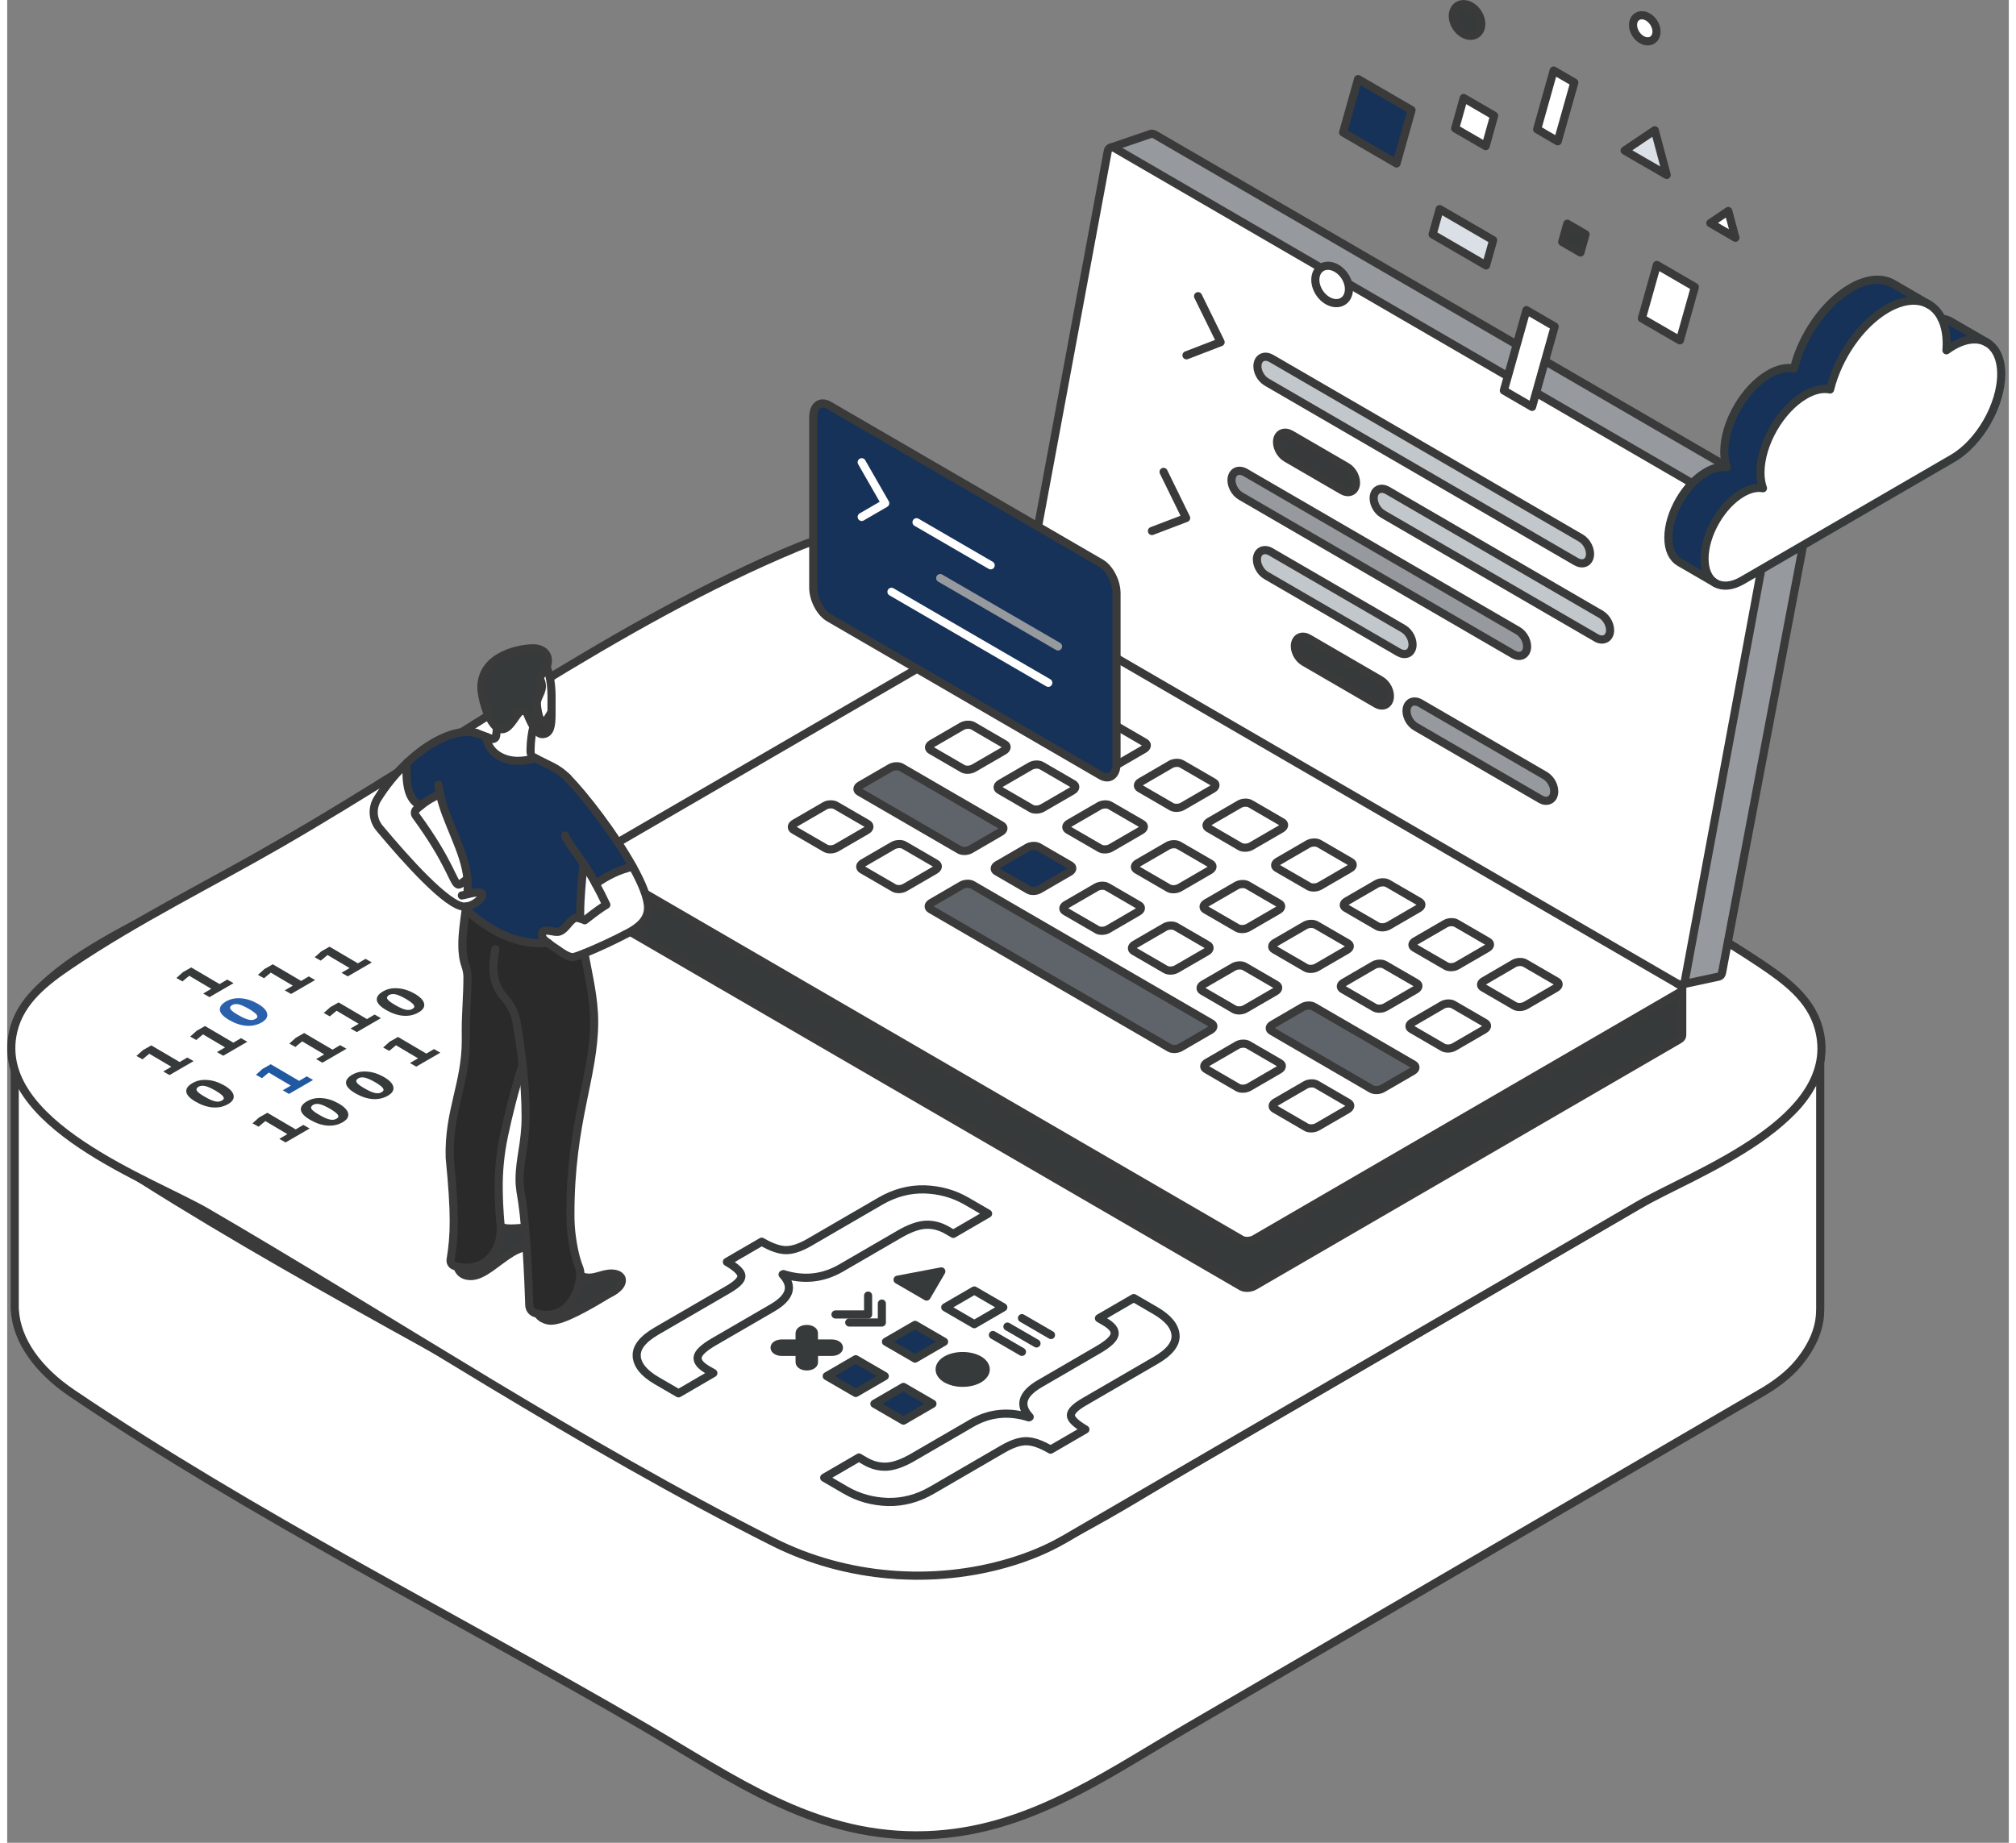 <?xml version="1.0" encoding="UTF-8"?>
<svg xmlns="http://www.w3.org/2000/svg" xmlns:xlink="http://www.w3.org/1999/xlink" width="140px" height="128px" viewBox="0 0 139 128" version="1.1">
<rect x="0" y="0" width="139" height="128" fill="#808080" stroke="none"/>
<defs>
<g>
<symbol overflow="visible" id="glyph0-0">
<path style="stroke:none;" d="M 0.734 0.234 L -2.156 -1.438 L -0.5 -2.391 L 2.391 -0.719 Z M 0.75 0.031 L 2.031 -0.703 L -0.516 -2.188 L -1.797 -1.453 Z M 0.75 0.031 "/>
</symbol>
<symbol overflow="visible" id="glyph0-1">
<path style="stroke:none;" d="M -0.062 -0.469 L 0.5 -0.797 L -1.031 -1.703 L -1.5 -1.312 L -1.922 -1.547 L -1.469 -1.953 L -0.891 -2.281 L 1.078 -1.125 L 1.609 -1.438 L 2.047 -1.188 L 0.375 -0.219 Z M -0.062 -0.469 "/>
</symbol>
<symbol overflow="visible" id="glyph0-2">
<path style="stroke:none;" d="M 0.312 -1.578 C 0.02 -1.742 -0.211 -1.848 -0.391 -1.891 C -0.578 -1.93 -0.734 -1.914 -0.859 -1.844 C -0.992 -1.758 -1.031 -1.664 -0.969 -1.562 C -0.906 -1.457 -0.727 -1.32 -0.438 -1.156 C -0.133 -0.977 0.109 -0.867 0.297 -0.828 C 0.484 -0.785 0.645 -0.805 0.781 -0.891 C 0.906 -0.961 0.93 -1.051 0.859 -1.156 C 0.797 -1.258 0.613 -1.398 0.312 -1.578 Z M 0.922 -1.938 C 1.316 -1.707 1.535 -1.477 1.578 -1.25 C 1.629 -1.02 1.504 -0.816 1.203 -0.641 C 0.879 -0.453 0.52 -0.375 0.125 -0.406 C -0.258 -0.438 -0.648 -0.566 -1.047 -0.797 C -1.441 -1.023 -1.66 -1.25 -1.703 -1.469 C -1.742 -1.695 -1.602 -1.906 -1.281 -2.094 C -0.977 -2.27 -0.633 -2.344 -0.25 -2.312 C 0.133 -2.289 0.523 -2.164 0.922 -1.938 Z M 0.922 -1.938 "/>
</symbol>
</g>
</defs>
<g id="surface1">
<path style="fill-rule:nonzero;fill:rgb(100%,100%,100%);fill-opacity:1;stroke-width:3;stroke-linecap:round;stroke-linejoin:round;stroke:rgb(22.745%,22.745%,22.745%);stroke-opacity:1;stroke-miterlimit:4;" d="M 669.697 386.01 L 538.694 386.01 C 496.486 361.953 454.09 338.206 412.048 314.005 C 383.819 297.768 358.514 285.926 324.913 288.752 C 281.066 292.466 241.657 324.383 205.007 345.469 C 181.528 358.982 158.049 372.496 134.57 386.01 L 2.779 386.01 L 2.779 481.41 L 2.821 481.41 C 3.485 492.757 11.491 503.63 23.894 511.965 C 91.2 557.272 165.786 594.285 235.954 634.991 C 268.352 653.787 297.078 674.501 335.844 674.501 C 374.609 674.501 403.336 653.766 435.713 634.991 C 506.4 593.976 577.107 552.96 647.794 511.965 C 652.875 509.056 658.04 505.322 661.773 500.783 C 667.394 493.954 669.697 487.476 669.676 481.431 L 669.697 481.431 Z M 669.697 386.01 " transform="matrix(0.188,0,0,0.189,0,0.005)"/>
<path style="fill:none;stroke-width:3;stroke-linecap:round;stroke-linejoin:round;stroke:rgb(22.745%,22.745%,22.745%);stroke-opacity:1;stroke-miterlimit:4;" d="M 648.063 416.524 C 577.315 457.498 506.566 498.472 435.817 539.447 C 403.398 558.221 374.609 578.935 335.844 578.935 C 297.058 578.935 268.31 558.221 235.871 539.447 C 165.64 498.782 90.972 461.81 23.604 416.524 C 1.576 401.731 -6.679 378.933 15.784 359.704 C 31.776 346.005 53.824 336.989 71.889 326.611 C 116.214 301.152 160.559 275.672 204.883 250.192 C 241.554 229.127 281.004 197.251 324.892 193.538 C 358.493 190.691 383.839 202.533 412.089 218.77 C 488.728 262.819 566.55 305.258 642.194 350.977 C 662.271 363.129 681.146 382.193 662.064 405.362 C 658.33 409.901 653.166 413.635 648.063 416.524 Z M 648.063 416.524 " transform="matrix(0.188,0,0,0.189,0,0.005)"/>
<path style="fill-rule:nonzero;fill:rgb(100%,100%,100%);fill-opacity:1;stroke-width:3;stroke-linecap:round;stroke-linejoin:round;stroke:rgb(22.745%,22.745%,22.745%);stroke-opacity:1;stroke-miterlimit:4;" d="M 390.103 565.917 C 460.852 524.943 531.601 483.968 602.37 442.994 C 622.883 431.11 678.325 411.634 669.157 377.922 C 666.15 366.864 656.65 360.076 647.648 354.072 C 622.344 337.257 594.385 323.475 568.043 308.352 C 506.877 273.196 444.923 227.435 379.359 200.903 C 352.312 189.969 318.525 190.072 291.561 201.213 C 225.438 228.57 162.965 274.269 101.031 309.859 C 75.353 324.61 47.871 338 23.293 354.547 C 14.291 360.592 4.833 367.73 2.24 378.974 C -5.704 413.078 53.471 433.813 73.818 445.573 C 143.115 485.722 211.375 530.864 283.016 566.68 C 309.73 580.07 342.004 582.711 370.71 574.066 C 377.451 572.024 383.985 569.404 390.103 565.896 Z M 390.103 565.917 " transform="matrix(0.188,0,0,0.189,0,0.005)"/>
<path style=" stroke:none;fill-rule:nonzero;fill:rgb(58.824%,60.392%,61.961%);fill-opacity:1;" d="M 124.926 35.535 C 125.156 35.672 125.309 35.973 125.262 36.219 L 119.293 67.699 C 119.27 67.84 119.184 67.93 119.066 67.953 L 116.477 68.512 C 116.594 68.488 116.68 68.398 116.707 68.258 L 122.48 37.168 C 122.523 36.922 122.375 36.621 122.141 36.484 L 77.062 10.32 C 76.965 10.266 76.871 10.25 76.793 10.262 L 79.574 9.312 C 79.652 9.297 79.75 9.316 79.844 9.371 L 124.922 35.535 Z M 124.926 35.535 "/>
<path style=" stroke:none;fill-rule:nonzero;fill:rgb(100%,100%,100%);fill-opacity:1;" d="M 122.141 36.484 C 122.371 36.621 122.523 36.926 122.48 37.168 L 116.703 68.262 C 116.68 68.402 116.59 68.488 116.477 68.508 C 116.398 68.527 116.305 68.512 116.211 68.457 C 116.211 68.457 116.207 68.457 116.203 68.457 L 71.125 42.289 C 70.895 42.156 70.742 41.852 70.789 41.609 L 76.562 10.516 C 76.586 10.375 76.676 10.285 76.793 10.262 C 76.875 10.25 76.969 10.266 77.062 10.32 L 122.141 36.488 Z M 111.488 44.023 C 111.578 43.566 111.297 42.992 110.863 42.742 L 96.023 34.129 C 95.805 34.004 95.59 33.98 95.422 34.047 C 95.25 34.113 95.121 34.266 95.074 34.492 C 94.984 34.949 95.266 35.52 95.703 35.773 L 110.539 44.383 C 110.758 44.512 110.969 44.531 111.145 44.465 C 111.316 44.402 111.441 44.246 111.488 44.023 Z M 110.098 38.719 C 110.184 38.266 109.906 37.691 109.469 37.438 L 87.938 24.945 C 87.723 24.816 87.508 24.793 87.332 24.859 C 87.16 24.926 87.035 25.082 86.988 25.309 C 86.898 25.762 87.18 26.336 87.617 26.586 L 109.145 39.086 C 109.359 39.211 109.574 39.23 109.75 39.168 C 109.922 39.102 110.051 38.949 110.094 38.719 Z M 107.602 55.238 C 107.691 54.785 107.41 54.211 106.977 53.961 L 98.312 48.93 C 98.094 48.805 97.875 48.781 97.707 48.848 C 97.531 48.914 97.406 49.066 97.359 49.293 C 97.27 49.75 97.551 50.32 97.988 50.574 L 106.652 55.602 C 106.871 55.727 107.086 55.75 107.258 55.684 C 107.43 55.617 107.559 55.465 107.602 55.234 Z M 105.719 45.164 C 105.805 44.707 105.527 44.133 105.09 43.883 L 86.137 32.883 C 85.918 32.754 85.703 32.73 85.531 32.797 C 85.359 32.867 85.23 33.016 85.188 33.246 C 85.098 33.695 85.375 34.27 85.812 34.523 L 104.77 45.527 C 104.984 45.652 105.199 45.672 105.371 45.609 C 105.543 45.543 105.676 45.391 105.719 45.164 Z M 97.75 45.027 C 97.84 44.574 97.559 44 97.121 43.746 L 87.902 38.395 C 87.684 38.27 87.469 38.25 87.301 38.312 C 87.125 38.379 86.996 38.535 86.953 38.762 C 86.863 39.215 87.145 39.789 87.578 40.043 L 96.797 45.391 C 97.012 45.516 97.227 45.539 97.402 45.477 C 97.574 45.41 97.699 45.254 97.746 45.027 Z M 96.176 48.605 C 96.266 48.152 95.984 47.582 95.547 47.328 L 90.543 44.422 C 90.324 44.293 90.109 44.273 89.938 44.336 C 89.766 44.402 89.637 44.555 89.59 44.781 C 89.504 45.238 89.785 45.812 90.219 46.062 L 95.227 48.969 C 95.441 49.094 95.656 49.117 95.832 49.051 C 96.004 48.984 96.129 48.832 96.176 48.602 Z M 93.812 33.762 C 93.902 33.309 93.621 32.734 93.188 32.48 L 89.305 30.227 C 89.086 30.102 88.871 30.082 88.699 30.148 C 88.523 30.215 88.395 30.363 88.352 30.594 C 88.262 31.047 88.543 31.621 88.98 31.871 L 92.863 34.125 C 93.082 34.25 93.297 34.273 93.469 34.211 C 93.641 34.145 93.77 33.988 93.812 33.762 Z M 93.812 33.762 "/>
<path style=" stroke:none;fill-rule:nonzero;fill:rgb(21.569%,22.745%,22.745%);fill-opacity:1;" d="M 116.527 68.777 L 116.527 72.043 C 116.527 72.145 116.453 72.254 116.305 72.34 L 86.77 89.484 C 86.5 89.637 86.098 89.656 85.867 89.52 L 40.785 63.355 C 40.68 63.293 40.629 63.211 40.629 63.125 L 40.629 59.863 C 40.629 59.949 40.684 60.031 40.785 60.09 L 85.867 86.258 C 86.098 86.391 86.5 86.371 86.77 86.219 L 116.305 69.074 C 116.453 68.988 116.527 68.883 116.527 68.777 Z M 116.527 68.777 "/>
<path style=" stroke:none;fill-rule:nonzero;fill:rgb(100%,100%,100%);fill-opacity:1;" d="M 116.371 68.551 C 116.477 68.613 116.527 68.695 116.527 68.777 C 116.527 68.883 116.453 68.988 116.305 69.074 L 86.77 86.219 C 86.5 86.375 86.098 86.391 85.867 86.258 L 40.785 60.09 C 40.68 60.031 40.629 59.949 40.629 59.863 C 40.629 59.762 40.703 59.652 40.852 59.562 L 70.391 42.418 C 70.656 42.266 71.059 42.246 71.289 42.383 L 116.203 68.453 C 116.203 68.453 116.211 68.453 116.211 68.453 Z M 107.742 68.742 C 107.969 68.609 107.996 68.41 107.797 68.297 L 105.586 67.016 C 105.387 66.902 105.047 66.914 104.82 67.043 L 102.719 68.27 C 102.488 68.398 102.465 68.598 102.664 68.711 L 104.875 69.996 C 105.07 70.109 105.414 70.098 105.641 69.961 Z M 102.969 65.973 C 103.195 65.84 103.219 65.641 103.023 65.527 L 100.809 64.242 C 100.613 64.129 100.273 64.141 100.047 64.277 L 97.945 65.496 C 97.715 65.625 97.691 65.824 97.891 65.941 L 100.102 67.223 C 100.297 67.34 100.641 67.324 100.867 67.191 Z M 102.762 71.633 C 102.988 71.5 103.012 71.301 102.816 71.188 L 100.602 69.906 C 100.406 69.793 100.062 69.805 99.84 69.938 L 97.738 71.16 C 97.508 71.289 97.484 71.488 97.684 71.602 L 99.895 72.887 C 100.09 73 100.434 72.988 100.66 72.852 Z M 98.195 63.199 C 98.422 63.07 98.445 62.871 98.25 62.754 L 96.035 61.469 C 95.84 61.355 95.496 61.371 95.266 61.504 L 93.164 62.723 C 92.941 62.855 92.914 63.055 93.109 63.168 L 95.324 64.453 C 95.523 64.566 95.863 64.555 96.094 64.418 Z M 97.988 68.863 C 98.215 68.73 98.238 68.531 98.043 68.418 L 95.828 67.133 C 95.633 67.02 95.289 67.031 95.062 67.168 L 92.961 68.387 C 92.734 68.516 92.711 68.715 92.906 68.828 L 95.121 70.117 C 95.316 70.23 95.66 70.215 95.887 70.082 Z M 97.781 74.523 C 98.008 74.391 98.031 74.195 97.836 74.082 L 90.883 70.047 C 90.688 69.934 90.344 69.945 90.117 70.078 L 88.016 71.297 C 87.789 71.43 87.766 71.629 87.961 71.742 L 94.914 75.777 C 95.109 75.891 95.453 75.879 95.68 75.746 Z M 93.418 60.43 C 93.645 60.297 93.668 60.102 93.473 59.984 L 91.262 58.699 C 91.062 58.586 90.723 58.602 90.492 58.734 L 88.391 59.953 C 88.164 60.086 88.141 60.285 88.336 60.398 L 90.547 61.684 C 90.742 61.797 91.086 61.781 91.316 61.648 Z M 93.246 77.191 C 93.473 77.059 93.496 76.863 93.301 76.746 L 91.086 75.465 C 90.891 75.348 90.547 75.363 90.316 75.496 L 88.215 76.715 C 87.992 76.848 87.965 77.047 88.16 77.16 L 90.375 78.441 C 90.574 78.555 90.914 78.543 91.145 78.41 Z M 93.211 66.094 C 93.438 65.961 93.461 65.762 93.266 65.648 L 91.051 64.363 C 90.855 64.25 90.516 64.262 90.285 64.398 L 88.184 65.617 C 87.957 65.746 87.934 65.945 88.129 66.062 L 90.34 67.344 C 90.539 67.461 90.879 67.445 91.109 67.312 Z M 88.641 57.66 C 88.867 57.527 88.891 57.328 88.695 57.215 L 86.48 55.934 C 86.285 55.816 85.941 55.832 85.719 55.961 L 83.617 57.184 C 83.387 57.316 83.363 57.512 83.562 57.629 L 85.773 58.91 C 85.969 59.023 86.312 59.012 86.539 58.879 Z M 88.484 74.43 C 88.711 74.297 88.734 74.098 88.539 73.984 L 86.324 72.703 C 86.129 72.586 85.781 72.602 85.559 72.73 L 83.457 73.953 C 83.23 74.082 83.203 74.281 83.402 74.395 L 85.613 75.68 C 85.809 75.793 86.152 75.781 86.383 75.648 Z M 88.438 63.32 C 88.664 63.191 88.688 62.992 88.492 62.879 L 86.277 61.594 C 86.082 61.48 85.738 61.492 85.512 61.629 L 83.41 62.848 C 83.184 62.98 83.156 63.18 83.355 63.293 L 85.566 64.574 C 85.766 64.688 86.105 64.676 86.336 64.543 Z M 88.23 68.984 C 88.457 68.855 88.48 68.656 88.285 68.539 L 86.07 67.258 C 85.875 67.145 85.531 67.156 85.305 67.289 L 83.199 68.512 C 82.977 68.641 82.949 68.84 83.148 68.953 L 85.359 70.238 C 85.559 70.352 85.898 70.34 86.129 70.203 Z M 83.867 54.891 C 84.094 54.758 84.117 54.559 83.922 54.445 L 81.707 53.164 C 81.512 53.047 81.168 53.062 80.941 53.191 L 78.84 54.414 C 78.613 54.543 78.59 54.742 78.785 54.855 L 81 56.141 C 81.195 56.254 81.539 56.242 81.766 56.109 Z M 83.723 71.668 C 83.949 71.535 83.973 71.336 83.777 71.223 L 67.156 61.578 C 66.961 61.461 66.617 61.477 66.391 61.605 L 64.289 62.824 C 64.062 62.957 64.035 63.156 64.234 63.27 L 80.855 72.918 C 81.051 73.031 81.395 73.02 81.617 72.887 Z M 83.66 60.555 C 83.887 60.422 83.914 60.223 83.715 60.109 L 81.504 58.824 C 81.305 58.711 80.965 58.723 80.738 58.855 L 78.637 60.074 C 78.406 60.207 78.383 60.406 78.582 60.52 L 80.793 61.805 C 80.988 61.918 81.332 61.902 81.559 61.773 Z M 83.457 66.215 C 83.684 66.082 83.707 65.883 83.512 65.77 L 81.301 64.484 C 81.102 64.371 80.762 64.383 80.531 64.52 L 78.43 65.738 C 78.203 65.871 78.18 66.07 78.375 66.184 L 80.586 67.465 C 80.785 67.582 81.125 67.566 81.355 67.434 Z M 79.094 52.121 C 79.32 51.988 79.344 51.789 79.148 51.676 L 76.934 50.391 C 76.738 50.277 76.398 50.289 76.168 50.422 L 74.066 51.641 C 73.84 51.773 73.816 51.973 74.012 52.086 L 76.223 53.367 C 76.422 53.484 76.762 53.469 76.992 53.34 Z M 78.887 57.781 C 79.113 57.648 79.137 57.449 78.941 57.336 L 76.727 56.055 C 76.531 55.938 76.191 55.953 75.965 56.082 L 73.863 57.305 C 73.633 57.438 73.609 57.633 73.809 57.75 L 76.02 59.031 C 76.215 59.145 76.559 59.133 76.785 59 Z M 78.68 63.441 C 78.906 63.312 78.934 63.113 78.734 63 L 76.52 61.715 C 76.324 61.598 75.98 61.613 75.758 61.746 L 73.656 62.965 C 73.426 63.098 73.402 63.297 73.602 63.41 L 75.812 64.691 C 76.008 64.805 76.352 64.793 76.578 64.664 Z M 74.316 49.348 C 74.543 49.215 74.566 49.016 74.371 48.902 L 72.16 47.617 C 71.961 47.504 71.621 47.52 71.391 47.652 L 69.289 48.871 C 69.062 49.004 69.039 49.203 69.234 49.316 L 71.449 50.602 C 71.645 50.715 71.984 50.703 72.215 50.566 Z M 74.109 55.012 C 74.336 54.879 74.359 54.68 74.164 54.566 L 71.953 53.281 C 71.754 53.168 71.414 53.18 71.184 53.312 L 69.082 54.531 C 68.855 54.664 68.832 54.863 69.027 54.977 L 71.238 56.262 C 71.438 56.375 71.777 56.359 72.008 56.23 Z M 73.902 60.672 C 74.133 60.539 74.156 60.344 73.957 60.227 L 71.746 58.945 C 71.551 58.828 71.207 58.844 70.98 58.977 L 68.879 60.195 C 68.652 60.328 68.625 60.527 68.824 60.641 L 71.035 61.922 C 71.234 62.035 71.574 62.023 71.801 61.895 Z M 69.336 52.238 C 69.562 52.105 69.586 51.906 69.391 51.793 L 67.18 50.512 C 66.98 50.395 66.641 50.41 66.41 50.543 L 64.309 51.762 C 64.082 51.895 64.059 52.094 64.254 52.207 L 66.465 53.492 C 66.66 53.605 67.004 53.594 67.234 53.457 Z M 69.113 57.891 C 69.34 57.758 69.363 57.562 69.168 57.445 L 62.199 53.402 C 62 53.289 61.66 53.301 61.43 53.434 L 59.328 54.656 C 59.102 54.785 59.078 54.984 59.273 55.098 L 66.242 59.145 C 66.441 59.258 66.781 59.242 67.012 59.109 Z M 64.551 60.543 C 64.777 60.41 64.805 60.211 64.605 60.098 L 62.395 58.812 C 62.199 58.699 61.855 58.715 61.625 58.844 L 59.523 60.062 C 59.297 60.195 59.273 60.395 59.469 60.508 L 61.684 61.793 C 61.879 61.906 62.227 61.895 62.449 61.762 Z M 59.793 57.777 C 60.016 57.645 60.043 57.445 59.848 57.332 L 57.633 56.051 C 57.434 55.938 57.094 55.949 56.863 56.082 L 54.762 57.301 C 54.535 57.434 54.512 57.629 54.707 57.746 L 56.922 59.027 C 57.117 59.145 57.461 59.129 57.691 58.996 Z M 59.793 57.777 "/>
<path style=" stroke:none;fill-rule:nonzero;fill:rgb(76.078%,78.039%,80%);fill-opacity:1;" d="M 110.863 42.738 C 111.297 42.992 111.582 43.566 111.492 44.02 C 111.445 44.242 111.316 44.402 111.145 44.465 C 110.973 44.531 110.758 44.508 110.543 44.383 L 95.703 35.77 C 95.266 35.516 94.988 34.945 95.078 34.492 C 95.121 34.262 95.25 34.113 95.422 34.047 C 95.594 33.98 95.809 34.004 96.027 34.129 Z M 110.863 42.738 "/>
<path style=" stroke:none;fill-rule:nonzero;fill:rgb(76.078%,78.039%,80%);fill-opacity:1;" d="M 109.469 37.438 C 109.906 37.691 110.184 38.266 110.098 38.715 C 110.055 38.945 109.922 39.098 109.75 39.164 C 109.578 39.23 109.363 39.207 109.145 39.082 L 87.617 26.582 C 87.18 26.332 86.898 25.758 86.992 25.305 C 87.035 25.078 87.164 24.922 87.336 24.855 C 87.508 24.789 87.723 24.812 87.941 24.941 L 109.473 37.434 Z M 109.469 37.438 "/>
<path style=" stroke:none;fill-rule:nonzero;fill:rgb(100%,100%,100%);fill-opacity:1;" d="M 107.797 68.297 C 107.996 68.41 107.969 68.609 107.742 68.742 L 105.641 69.961 C 105.414 70.094 105.07 70.109 104.875 69.996 L 102.664 68.711 C 102.465 68.598 102.488 68.398 102.719 68.27 L 104.82 67.043 C 105.047 66.914 105.387 66.902 105.586 67.016 Z M 107.797 68.297 "/>
<path style=" stroke:none;fill-rule:nonzero;fill:rgb(58.824%,60.392%,61.961%);fill-opacity:1;" d="M 106.977 53.961 C 107.414 54.211 107.695 54.785 107.605 55.238 C 107.562 55.465 107.434 55.621 107.258 55.688 C 107.086 55.754 106.871 55.73 106.656 55.602 L 97.988 50.574 C 97.555 50.324 97.273 49.75 97.363 49.293 C 97.41 49.066 97.535 48.914 97.707 48.848 C 97.879 48.785 98.098 48.805 98.312 48.934 Z M 106.977 53.961 "/>
<path style=" stroke:none;fill-rule:nonzero;fill:rgb(58.824%,60.392%,61.961%);fill-opacity:1;" d="M 105.094 43.883 C 105.527 44.137 105.809 44.707 105.719 45.164 C 105.676 45.391 105.547 45.543 105.375 45.609 C 105.203 45.672 104.988 45.652 104.77 45.523 L 85.816 34.523 C 85.379 34.27 85.098 33.695 85.188 33.246 C 85.23 33.016 85.359 32.863 85.531 32.793 C 85.707 32.73 85.922 32.754 86.137 32.879 Z M 105.094 43.883 "/>
<path style=" stroke:none;fill-rule:nonzero;fill:rgb(100%,100%,100%);fill-opacity:1;" d="M 103.023 65.527 C 103.219 65.641 103.195 65.84 102.969 65.973 L 100.867 67.191 C 100.641 67.324 100.297 67.336 100.102 67.223 L 97.891 65.941 C 97.691 65.824 97.715 65.625 97.945 65.496 L 100.047 64.277 C 100.273 64.145 100.613 64.129 100.809 64.242 Z M 103.023 65.527 "/>
<path style=" stroke:none;fill-rule:nonzero;fill:rgb(100%,100%,100%);fill-opacity:1;" d="M 102.816 71.188 C 103.016 71.301 102.992 71.5 102.762 71.633 L 100.66 72.852 C 100.434 72.984 100.094 72.996 99.898 72.887 L 97.684 71.602 C 97.488 71.484 97.512 71.289 97.738 71.156 L 99.84 69.934 C 100.066 69.805 100.41 69.789 100.605 69.902 Z M 102.816 71.188 "/>
<path style=" stroke:none;fill-rule:nonzero;fill:rgb(100%,100%,100%);fill-opacity:1;" d="M 98.25 62.754 C 98.445 62.871 98.422 63.07 98.195 63.199 L 96.094 64.418 C 95.863 64.551 95.523 64.562 95.324 64.453 L 93.109 63.168 C 92.914 63.055 92.941 62.852 93.164 62.723 L 95.266 61.504 C 95.496 61.371 95.836 61.359 96.035 61.469 Z M 98.25 62.754 "/>
<path style=" stroke:none;fill-rule:nonzero;fill:rgb(100%,100%,100%);fill-opacity:1;" d="M 98.043 68.414 C 98.242 68.527 98.219 68.727 97.988 68.859 L 95.887 70.078 C 95.66 70.211 95.32 70.227 95.121 70.113 L 92.91 68.828 C 92.711 68.715 92.738 68.516 92.965 68.387 L 95.066 67.164 C 95.293 67.031 95.637 67.02 95.832 67.133 Z M 98.043 68.414 "/>
<path style=" stroke:none;fill-rule:nonzero;fill:rgb(37.255%,39.216%,41.961%);fill-opacity:1;" d="M 97.836 74.078 C 98.035 74.191 98.008 74.391 97.781 74.523 L 95.68 75.742 C 95.453 75.875 95.109 75.887 94.914 75.777 L 87.965 71.738 C 87.766 71.625 87.789 71.426 88.02 71.297 L 90.121 70.074 C 90.348 69.945 90.688 69.93 90.887 70.047 Z M 97.836 74.078 "/>
<path style=" stroke:none;fill-rule:nonzero;fill:rgb(76.078%,78.039%,80%);fill-opacity:1;" d="M 97.125 43.746 C 97.559 44 97.84 44.574 97.75 45.027 C 97.703 45.254 97.578 45.41 97.406 45.477 C 97.23 45.539 97.016 45.516 96.801 45.391 L 87.582 40.043 C 87.148 39.789 86.867 39.215 86.957 38.762 C 87 38.535 87.129 38.379 87.305 38.312 C 87.473 38.25 87.688 38.27 87.906 38.395 Z M 97.125 43.746 "/>
<path style=" stroke:none;fill-rule:nonzero;fill:rgb(21.569%,22.745%,22.745%);fill-opacity:1;" d="M 95.551 47.328 C 95.984 47.582 96.266 48.152 96.176 48.605 C 96.133 48.836 96.004 48.988 95.832 49.055 C 95.66 49.121 95.445 49.098 95.227 48.969 L 90.219 46.066 C 89.785 45.816 89.504 45.242 89.594 44.785 C 89.641 44.559 89.766 44.406 89.941 44.34 C 90.113 44.277 90.328 44.297 90.543 44.426 L 95.551 47.332 Z M 95.551 47.328 "/>
<path style=" stroke:none;fill-rule:nonzero;fill:rgb(21.569%,22.745%,22.745%);fill-opacity:1;" d="M 93.191 32.48 C 93.625 32.734 93.906 33.309 93.816 33.758 C 93.773 33.988 93.645 34.141 93.473 34.207 C 93.301 34.273 93.086 34.25 92.867 34.125 L 88.984 31.871 C 88.547 31.617 88.266 31.047 88.355 30.59 C 88.398 30.363 88.527 30.211 88.703 30.145 C 88.875 30.078 89.09 30.102 89.309 30.227 Z M 93.191 32.48 "/>
<path style=" stroke:none;fill-rule:nonzero;fill:rgb(100%,100%,100%);fill-opacity:1;" d="M 93.473 59.984 C 93.672 60.098 93.645 60.297 93.422 60.426 L 91.316 61.648 C 91.09 61.777 90.746 61.793 90.551 61.68 L 88.336 60.398 C 88.141 60.285 88.164 60.086 88.391 59.953 L 90.492 58.734 C 90.723 58.602 91.062 58.586 91.262 58.699 Z M 93.473 59.984 "/>
<path style=" stroke:none;fill-rule:nonzero;fill:rgb(100%,100%,100%);fill-opacity:1;" d="M 93.301 76.746 C 93.496 76.859 93.473 77.059 93.246 77.191 L 91.145 78.41 C 90.918 78.539 90.578 78.555 90.375 78.441 L 88.164 77.156 C 87.969 77.043 87.992 76.844 88.219 76.711 L 90.32 75.492 C 90.547 75.363 90.891 75.348 91.09 75.461 Z M 93.301 76.746 "/>
<path style=" stroke:none;fill-rule:nonzero;fill:rgb(100%,100%,100%);fill-opacity:1;" d="M 93.27 65.645 C 93.465 65.758 93.441 65.961 93.215 66.09 L 91.113 67.309 C 90.887 67.441 90.543 67.453 90.344 67.34 L 88.133 66.059 C 87.938 65.941 87.961 65.742 88.188 65.613 L 90.289 64.395 C 90.516 64.262 90.855 64.246 91.055 64.359 Z M 93.27 65.645 "/>
<path style=" stroke:none;fill-rule:nonzero;fill:rgb(100%,100%,100%);fill-opacity:1;" d="M 88.699 57.211 C 88.895 57.324 88.871 57.523 88.645 57.656 L 86.543 58.875 C 86.316 59.008 85.973 59.02 85.777 58.906 L 83.566 57.625 C 83.367 57.508 83.391 57.312 83.621 57.18 L 85.723 55.961 C 85.945 55.828 86.289 55.812 86.484 55.93 Z M 88.699 57.211 "/>
<path style=" stroke:none;fill-rule:nonzero;fill:rgb(100%,100%,100%);fill-opacity:1;" d="M 88.543 73.98 C 88.738 74.094 88.715 74.293 88.488 74.426 L 86.387 75.645 C 86.156 75.777 85.812 75.789 85.617 75.676 L 83.406 74.391 C 83.207 74.277 83.234 74.082 83.461 73.949 L 85.562 72.727 C 85.785 72.598 86.129 72.582 86.328 72.699 Z M 88.543 73.98 "/>
<path style=" stroke:none;fill-rule:nonzero;fill:rgb(100%,100%,100%);fill-opacity:1;" d="M 88.496 62.875 C 88.691 62.988 88.668 63.188 88.441 63.32 L 86.34 64.539 C 86.109 64.672 85.77 64.684 85.57 64.57 L 83.359 63.289 C 83.16 63.176 83.188 62.977 83.41 62.844 L 85.516 61.625 C 85.742 61.492 86.082 61.477 86.281 61.59 Z M 88.496 62.875 "/>
<path style=" stroke:none;fill-rule:nonzero;fill:rgb(100%,100%,100%);fill-opacity:1;" d="M 88.289 68.535 C 88.484 68.648 88.461 68.852 88.234 68.98 L 86.133 70.199 C 85.902 70.332 85.562 70.344 85.363 70.234 L 83.148 68.949 C 82.953 68.832 82.98 68.633 83.203 68.504 L 85.309 67.285 C 85.535 67.152 85.879 67.141 86.074 67.25 Z M 88.289 68.535 "/>
<path style=" stroke:none;fill-rule:nonzero;fill:rgb(100%,100%,100%);fill-opacity:1;" d="M 83.926 54.441 C 84.121 54.555 84.098 54.754 83.871 54.887 L 81.77 56.105 C 81.543 56.234 81.199 56.25 81.004 56.137 L 78.789 54.852 C 78.594 54.738 78.617 54.539 78.844 54.406 L 80.945 53.188 C 81.172 53.055 81.516 53.043 81.711 53.156 Z M 83.926 54.441 "/>
<path style=" stroke:none;fill-rule:nonzero;fill:rgb(37.255%,39.216%,41.961%);fill-opacity:1;" d="M 83.781 71.219 C 83.977 71.332 83.953 71.531 83.727 71.664 L 81.621 72.883 C 81.398 73.012 81.055 73.027 80.859 72.91 L 64.238 63.266 C 64.039 63.152 64.066 62.953 64.293 62.82 L 66.395 61.602 C 66.621 61.469 66.965 61.457 67.16 61.57 Z M 83.781 71.219 "/>
<path style=" stroke:none;fill-rule:nonzero;fill:rgb(100%,100%,100%);fill-opacity:1;" d="M 83.719 60.102 C 83.918 60.219 83.891 60.414 83.664 60.547 L 81.562 61.77 C 81.336 61.898 80.992 61.91 80.797 61.797 L 78.586 60.516 C 78.387 60.402 78.41 60.203 78.641 60.07 L 80.742 58.852 C 80.969 58.719 81.309 58.703 81.508 58.82 Z M 83.719 60.102 "/>
<path style=" stroke:none;fill-rule:nonzero;fill:rgb(100%,100%,100%);fill-opacity:1;" d="M 83.516 65.766 C 83.711 65.879 83.688 66.078 83.461 66.211 L 81.359 67.43 C 81.133 67.562 80.789 67.574 80.59 67.465 L 78.379 66.18 C 78.184 66.066 78.207 65.867 78.434 65.734 L 80.535 64.516 C 80.762 64.383 81.102 64.371 81.305 64.48 Z M 83.516 65.766 "/>
<path style=" stroke:none;fill-rule:nonzero;fill:rgb(100%,100%,100%);fill-opacity:1;" d="M 79.148 51.668 C 79.348 51.781 79.32 51.98 79.094 52.113 L 76.992 53.332 C 76.766 53.465 76.426 53.48 76.227 53.363 L 74.012 52.078 C 73.816 51.965 73.84 51.766 74.066 51.633 L 76.168 50.414 C 76.398 50.285 76.738 50.27 76.938 50.387 Z M 79.148 51.668 "/>
<path style=" stroke:none;fill-rule:nonzero;fill:rgb(100%,100%,100%);fill-opacity:1;" d="M 78.945 57.332 C 79.141 57.445 79.117 57.645 78.891 57.777 L 76.789 58.996 C 76.562 59.125 76.219 59.141 76.023 59.027 L 73.812 57.742 C 73.613 57.629 73.637 57.43 73.867 57.297 L 75.969 56.078 C 76.191 55.949 76.535 55.934 76.73 56.047 Z M 78.945 57.332 "/>
<path style=" stroke:none;fill-rule:nonzero;fill:rgb(100%,100%,100%);fill-opacity:1;" d="M 78.738 62.996 C 78.934 63.109 78.91 63.309 78.684 63.438 L 76.582 64.66 C 76.355 64.793 76.012 64.805 75.816 64.691 L 73.605 63.406 C 73.406 63.293 73.43 63.094 73.66 62.961 L 75.762 61.742 C 75.984 61.609 76.328 61.598 76.523 61.711 Z M 78.738 62.996 "/>
<path style=" stroke:none;fill-rule:nonzero;fill:rgb(100%,100%,100%);fill-opacity:1;" d="M 74.375 48.898 C 74.57 49.012 74.547 49.211 74.32 49.34 L 72.219 50.562 C 71.992 50.695 71.648 50.707 71.449 50.594 L 69.238 49.309 C 69.043 49.195 69.066 48.996 69.293 48.867 L 71.395 47.648 C 71.621 47.516 71.965 47.5 72.164 47.613 Z M 74.375 48.898 "/>
<path style=" stroke:none;fill-rule:nonzero;fill:rgb(100%,100%,100%);fill-opacity:1;" d="M 74.172 54.559 C 74.367 54.672 74.344 54.871 74.117 55.004 L 72.016 56.223 C 71.785 56.355 71.445 56.371 71.246 56.254 L 69.031 54.969 C 68.836 54.855 68.863 54.66 69.086 54.527 L 71.188 53.305 C 71.418 53.176 71.758 53.164 71.957 53.277 Z M 74.172 54.559 "/>
<path style=" stroke:none;fill-rule:nonzero;fill:rgb(8.627%,19.608%,34.51%);fill-opacity:1;" d="M 73.965 60.176 C 74.16 60.285 74.137 60.477 73.91 60.605 L 71.809 61.781 C 71.582 61.906 71.238 61.922 71.043 61.812 L 68.828 60.574 C 68.633 60.465 68.656 60.273 68.883 60.145 L 70.984 58.965 C 71.211 58.84 71.555 58.824 71.75 58.934 Z M 73.965 60.176 "/>
<path style=" stroke:none;fill-rule:nonzero;fill:rgb(100%,100%,100%);fill-opacity:1;" d="M 69.395 51.789 C 69.594 51.902 69.566 52.102 69.344 52.234 L 67.238 53.453 C 67.012 53.586 66.668 53.598 66.473 53.484 L 64.258 52.199 C 64.062 52.086 64.086 51.887 64.312 51.758 L 66.414 50.539 C 66.645 50.406 66.984 50.395 67.184 50.504 Z M 69.395 51.789 "/>
<path style=" stroke:none;fill-rule:nonzero;fill:rgb(37.255%,39.216%,41.961%);fill-opacity:1;" d="M 69.176 57.441 C 69.371 57.555 69.344 57.754 69.121 57.883 L 67.02 59.105 C 66.789 59.238 66.449 59.25 66.25 59.137 L 59.277 55.094 C 59.082 54.977 59.109 54.781 59.332 54.648 L 61.438 53.43 C 61.664 53.297 62.004 53.285 62.203 53.395 Z M 69.176 57.441 "/>
<path style=" stroke:none;fill-rule:nonzero;fill:rgb(100%,100%,100%);fill-opacity:1;" d="M 64.609 60.094 C 64.809 60.207 64.781 60.406 64.555 60.535 L 62.453 61.758 C 62.23 61.887 61.887 61.898 61.688 61.785 L 59.473 60.504 C 59.277 60.391 59.301 60.191 59.527 60.059 L 61.629 58.84 C 61.859 58.707 62.203 58.691 62.398 58.809 Z M 64.609 60.094 "/>
<path style=" stroke:none;fill-rule:nonzero;fill:rgb(100%,100%,100%);fill-opacity:1;" d="M 59.852 57.328 C 60.047 57.445 60.023 57.641 59.797 57.773 L 57.695 58.992 C 57.469 59.125 57.125 59.141 56.926 59.023 L 54.715 57.742 C 54.52 57.629 54.543 57.43 54.77 57.297 L 56.871 56.078 C 57.098 55.945 57.438 55.934 57.641 56.047 Z M 59.852 57.328 "/>
<path style="fill:none;stroke-width:3;stroke-linecap:round;stroke-linejoin:round;stroke:rgb(22.745%,22.745%,22.745%);stroke-opacity:1;stroke-miterlimit:4;" d="M 617.055 361.541 L 617.905 362.036 C 618.465 362.366 618.735 362.799 618.735 363.232 C 618.735 363.789 618.341 364.347 617.553 364.8 L 460.727 455.352 C 459.296 456.178 457.16 456.26 455.936 455.559 L 216.56 317.348 C 216 317.038 215.731 316.605 215.731 316.151 C 215.731 315.615 216.125 315.037 216.913 314.563 L 373.759 224.011 C 375.169 223.206 377.306 223.103 378.53 223.825 " transform="matrix(0.188,0,0,0.189,0,0.005)"/>
<path style="fill:none;stroke-width:3;stroke-linecap:round;stroke-linejoin:round;stroke:rgb(22.745%,22.745%,22.745%);stroke-opacity:1;stroke-miterlimit:4;" d="M 617.055 361.541 C 617.055 361.541 617.034 361.541 617.014 361.52 L 377.658 223.33 C 376.435 222.608 375.626 221.019 375.875 219.719 L 406.53 55.513 C 406.655 54.749 407.132 54.275 407.754 54.172 C 408.19 54.089 408.687 54.172 409.185 54.481 L 648.54 192.671 C 649.785 193.393 650.573 195.003 650.345 196.282 L 619.689 360.509 C 619.544 361.252 619.088 361.706 618.465 361.809 C 618.051 361.912 617.553 361.829 617.076 361.541 Z M 617.055 361.541 " transform="matrix(0.188,0,0,0.189,0,0.005)"/>
<path style="fill:none;stroke-width:3;stroke-linecap:round;stroke-linejoin:round;stroke:rgb(22.745%,22.745%,22.745%);stroke-opacity:1;stroke-miterlimit:4;" d="M 351.773 312.314 L 314.75 290.96 C 313.713 290.341 313.858 289.31 315.04 288.608 L 326.22 282.171 C 327.423 281.47 329.227 281.408 330.285 281.985 L 367.308 303.36 C 368.346 303.958 368.2 305.01 367.018 305.691 L 355.859 312.149 C 354.636 312.85 352.831 312.912 351.773 312.314 Z M 351.773 312.314 " transform="matrix(0.188,0,0,0.189,0,0.005)"/>
<path style="fill:none;stroke-width:3;stroke-linecap:round;stroke-linejoin:round;stroke:rgb(22.745%,22.745%,22.745%);stroke-opacity:1;stroke-miterlimit:4;" d="M 377.223 327.003 L 365.462 320.216 C 364.425 319.617 364.55 318.565 365.753 317.864 L 376.912 311.427 C 378.115 310.746 379.94 310.663 380.977 311.261 L 392.737 318.049 C 393.774 318.648 393.65 319.7 392.447 320.401 L 381.288 326.838 C 380.085 327.54 378.26 327.602 377.223 327.003 Z M 377.223 327.003 " transform="matrix(0.188,0,0,0.189,0,0.005)"/>
<path style="fill:none;stroke-width:3;stroke-linecap:round;stroke-linejoin:round;stroke:rgb(22.745%,22.745%,22.745%);stroke-opacity:1;stroke-miterlimit:4;" d="M 402.569 341.631 L 390.829 334.864 C 389.771 334.266 389.896 333.213 391.12 332.512 L 402.278 326.075 C 403.461 325.373 405.286 325.291 406.323 325.91 L 418.083 332.698 C 419.12 333.296 418.996 334.348 417.793 335.029 L 406.634 341.487 C 405.431 342.188 403.606 342.25 402.569 341.652 Z M 402.569 341.631 " transform="matrix(0.188,0,0,0.189,0,0.005)"/>
<path style="fill:none;stroke-width:3;stroke-linecap:round;stroke-linejoin:round;stroke:rgb(22.745%,22.745%,22.745%);stroke-opacity:1;stroke-miterlimit:4;" d="M 427.915 356.28 L 416.154 349.492 C 415.117 348.893 415.242 347.841 416.445 347.14 L 427.604 340.703 C 428.827 340.001 430.632 339.939 431.69 340.538 L 443.45 347.325 C 444.487 347.924 444.342 348.976 443.16 349.657 L 431.98 356.094 C 430.777 356.795 428.972 356.878 427.915 356.28 Z M 427.915 356.28 " transform="matrix(0.188,0,0,0.189,0,0.005)"/>
<path style="fill:none;stroke-width:3;stroke-linecap:round;stroke-linejoin:round;stroke:rgb(22.745%,22.745%,22.745%);stroke-opacity:1;stroke-miterlimit:4;" d="M 453.261 370.928 L 441.5 364.14 C 440.463 363.521 440.608 362.469 441.791 361.788 L 452.97 355.351 C 454.173 354.65 455.998 354.588 457.036 355.165 L 468.796 361.953 C 469.833 362.552 469.708 363.624 468.505 364.305 L 457.347 370.742 C 456.123 371.444 454.318 371.506 453.261 370.928 Z M 453.261 370.928 " transform="matrix(0.188,0,0,0.189,0,0.005)"/>
<path style="fill:none;stroke-width:3;stroke-linecap:round;stroke-linejoin:round;stroke:rgb(22.745%,22.745%,22.745%);stroke-opacity:1;stroke-miterlimit:4;" d="M 503.973 400.204 L 467.074 378.871 C 466.017 378.273 466.141 377.221 467.365 376.54 L 478.524 370.082 C 479.727 369.401 481.531 369.319 482.589 369.938 L 519.488 391.229 C 520.546 391.828 520.4 392.88 519.197 393.581 L 508.038 400.018 C 506.835 400.72 505.01 400.782 503.973 400.204 Z M 503.973 400.204 " transform="matrix(0.188,0,0,0.189,0,0.005)"/>
<path style="fill:none;stroke-width:3;stroke-linecap:round;stroke-linejoin:round;stroke:rgb(22.745%,22.745%,22.745%);stroke-opacity:1;stroke-miterlimit:4;" d="M 352.955 282.46 L 341.195 275.672 C 340.158 275.074 340.282 274.022 341.485 273.341 L 352.644 266.904 C 353.868 266.202 355.673 266.14 356.73 266.718 L 368.47 273.506 C 369.528 274.104 369.383 275.156 368.2 275.858 L 357.021 282.295 C 355.818 282.996 353.993 283.058 352.955 282.46 Z M 352.955 282.46 " transform="matrix(0.188,0,0,0.189,0,0.005)"/>
<path style="fill:none;stroke-width:3;stroke-linecap:round;stroke-linejoin:round;stroke:rgb(22.745%,22.745%,22.745%);stroke-opacity:1;stroke-miterlimit:4;" d="M 378.301 297.108 L 366.541 290.32 C 365.504 289.722 365.649 288.67 366.831 287.968 L 377.99 281.531 C 379.214 280.83 381.018 280.768 382.076 281.366 L 393.837 288.154 C 394.874 288.752 394.749 289.805 393.546 290.506 L 382.387 296.943 C 381.164 297.624 379.359 297.707 378.301 297.108 Z M 378.301 297.108 " transform="matrix(0.188,0,0,0.189,0,0.005)"/>
<path style="fill:none;stroke-width:3;stroke-linecap:round;stroke-linejoin:round;stroke:rgb(22.745%,22.745%,22.745%);stroke-opacity:1;stroke-miterlimit:4;" d="M 403.668 311.736 L 391.908 304.969 C 390.85 304.35 390.995 303.318 392.198 302.617 L 403.357 296.18 C 404.56 295.478 406.385 295.396 407.422 296.015 L 419.162 302.782 C 420.22 303.38 420.095 304.432 418.871 305.134 L 407.713 311.571 C 406.53 312.272 404.705 312.334 403.668 311.736 Z M 403.668 311.736 " transform="matrix(0.188,0,0,0.189,0,0.005)"/>
<path style="fill:none;stroke-width:3;stroke-linecap:round;stroke-linejoin:round;stroke:rgb(22.745%,22.745%,22.745%);stroke-opacity:1;stroke-miterlimit:4;" d="M 429.014 326.384 L 417.254 319.597 C 416.217 318.998 416.341 317.946 417.544 317.245 L 428.703 310.808 C 429.906 310.106 431.731 310.044 432.768 310.643 L 444.528 317.43 C 445.566 318.029 445.441 319.081 444.238 319.782 L 433.079 326.219 C 431.876 326.9 430.051 326.983 429.014 326.384 Z M 429.014 326.384 " transform="matrix(0.188,0,0,0.189,0,0.005)"/>
<path style="fill:none;stroke-width:3;stroke-linecap:round;stroke-linejoin:round;stroke:rgb(22.745%,22.745%,22.745%);stroke-opacity:1;stroke-miterlimit:4;" d="M 454.36 341.012 L 442.62 334.245 C 441.562 333.647 441.708 332.595 442.89 331.893 L 454.07 325.456 C 455.273 324.755 457.077 324.672 458.135 325.27 L 469.895 332.058 C 470.932 332.656 470.808 333.709 469.605 334.41 L 458.446 340.847 C 457.222 341.549 455.418 341.611 454.36 341.012 Z M 454.36 341.012 " transform="matrix(0.188,0,0,0.189,0,0.005)"/>
<path style="fill:none;stroke-width:3;stroke-linecap:round;stroke-linejoin:round;stroke:rgb(22.745%,22.745%,22.745%);stroke-opacity:1;stroke-miterlimit:4;" d="M 479.706 355.661 L 467.966 348.873 C 466.929 348.275 467.054 347.202 468.257 346.521 L 479.415 340.084 C 480.618 339.382 482.423 339.32 483.481 339.919 L 495.241 346.686 C 496.278 347.305 496.154 348.357 494.951 349.038 L 483.792 355.475 C 482.589 356.176 480.764 356.259 479.706 355.661 Z M 479.706 355.661 " transform="matrix(0.188,0,0,0.189,0,0.005)"/>
<path style="fill:none;stroke-width:3;stroke-linecap:round;stroke-linejoin:round;stroke:rgb(22.745%,22.745%,22.745%);stroke-opacity:1;stroke-miterlimit:4;" d="M 505.072 370.288 L 493.312 363.501 C 492.275 362.902 492.4 361.85 493.603 361.169 L 504.761 354.712 C 505.964 354.01 507.79 353.948 508.827 354.547 L 520.587 361.314 C 521.624 361.912 521.5 362.964 520.297 363.666 L 509.138 370.103 C 507.935 370.804 506.11 370.887 505.072 370.288 Z M 505.072 370.288 " transform="matrix(0.188,0,0,0.189,0,0.005)"/>
<path style="fill:none;stroke-width:3;stroke-linecap:round;stroke-linejoin:round;stroke:rgb(22.745%,22.745%,22.745%);stroke-opacity:1;stroke-miterlimit:4;" d="M 530.418 384.937 L 518.679 378.149 C 517.621 377.53 517.745 376.498 518.969 375.797 L 530.128 369.339 C 531.31 368.658 533.136 368.576 534.173 369.174 L 545.933 375.962 C 546.97 376.56 546.846 377.613 545.643 378.314 L 534.484 384.751 C 533.281 385.453 531.455 385.514 530.418 384.937 Z M 530.418 384.937 " transform="matrix(0.188,0,0,0.189,0,0.005)"/>
<path style="fill:none;stroke-width:3;stroke-linecap:round;stroke-linejoin:round;stroke:rgb(22.745%,22.745%,22.745%);stroke-opacity:1;stroke-miterlimit:4;" d="M 379.38 267.192 L 367.64 260.405 C 366.603 259.806 366.728 258.754 367.931 258.073 L 379.09 251.636 C 380.293 250.935 382.118 250.852 383.176 251.451 L 394.915 258.238 C 395.952 258.837 395.828 259.889 394.625 260.57 L 383.466 267.027 C 382.263 267.729 380.438 267.791 379.38 267.192 Z M 379.38 267.192 " transform="matrix(0.188,0,0,0.189,0,0.005)"/>
<path style="fill:none;stroke-width:3;stroke-linecap:round;stroke-linejoin:round;stroke:rgb(22.745%,22.745%,22.745%);stroke-opacity:1;stroke-miterlimit:4;" d="M 404.747 281.82 L 392.986 275.053 C 391.949 274.455 392.074 273.403 393.277 272.701 L 404.435 266.264 C 405.659 265.563 407.464 265.501 408.522 266.099 L 420.261 272.887 C 421.319 273.485 421.174 274.537 419.971 275.239 L 408.812 281.676 C 407.609 282.357 405.804 282.439 404.747 281.82 Z M 404.747 281.82 " transform="matrix(0.188,0,0,0.189,0,0.005)"/>
<path style="fill:none;stroke-width:3;stroke-linecap:round;stroke-linejoin:round;stroke:rgb(22.745%,22.745%,22.745%);stroke-opacity:1;stroke-miterlimit:4;" d="M 430.113 296.469 L 418.353 289.681 C 417.316 289.083 417.44 288.03 418.643 287.35 L 429.802 280.892 C 431.005 280.211 432.83 280.128 433.867 280.747 L 445.628 287.515 C 446.665 288.113 446.54 289.165 445.337 289.867 L 434.179 296.304 C 432.976 297.005 431.15 297.067 430.113 296.469 Z M 430.113 296.469 " transform="matrix(0.188,0,0,0.189,0,0.005)"/>
<path style="fill:none;stroke-width:3;stroke-linecap:round;stroke-linejoin:round;stroke:rgb(22.745%,22.745%,22.745%);stroke-opacity:1;stroke-miterlimit:4;" d="M 455.459 311.117 L 443.72 304.329 C 442.662 303.731 442.786 302.679 444.01 301.977 L 455.169 295.54 C 456.351 294.839 458.176 294.777 459.213 295.375 L 470.974 302.163 C 472.011 302.761 471.886 303.814 470.683 304.515 L 459.524 310.952 C 458.321 311.633 456.496 311.715 455.459 311.117 Z M 455.459 311.117 " transform="matrix(0.188,0,0,0.189,0,0.005)"/>
<path style="fill:none;stroke-width:3;stroke-linecap:round;stroke-linejoin:round;stroke:rgb(22.745%,22.745%,22.745%);stroke-opacity:1;stroke-miterlimit:4;" d="M 480.805 325.745 L 469.045 318.978 C 468.008 318.379 468.132 317.327 469.335 316.626 L 480.494 310.189 C 481.718 309.487 483.522 309.405 484.58 310.003 L 496.32 316.791 C 497.377 317.389 497.232 318.441 496.05 319.122 L 484.87 325.58 C 483.667 326.261 481.842 326.343 480.805 325.745 Z M 480.805 325.745 " transform="matrix(0.188,0,0,0.189,0,0.005)"/>
<path style="fill:none;stroke-width:3;stroke-linecap:round;stroke-linejoin:round;stroke:rgb(22.745%,22.745%,22.745%);stroke-opacity:1;stroke-miterlimit:4;" d="M 506.151 340.393 L 494.391 333.605 C 493.354 333.007 493.499 331.934 494.681 331.253 L 505.84 324.816 C 507.064 324.115 508.868 324.053 509.926 324.631 L 521.686 331.419 C 522.723 332.037 522.599 333.09 521.396 333.771 L 510.237 340.208 C 509.013 340.909 507.209 340.971 506.151 340.393 Z M 506.151 340.393 " transform="matrix(0.188,0,0,0.189,0,0.005)"/>
<path style="fill:none;stroke-width:3;stroke-linecap:round;stroke-linejoin:round;stroke:rgb(22.745%,22.745%,22.745%);stroke-opacity:1;stroke-miterlimit:4;" d="M 531.518 355.021 L 519.778 348.254 C 518.72 347.635 518.845 346.583 520.068 345.902 L 531.227 339.465 C 532.43 338.763 534.235 338.681 535.272 339.279 L 547.032 346.067 C 548.069 346.665 547.945 347.717 546.742 348.419 L 535.583 354.856 C 534.38 355.557 532.555 355.619 531.518 355.021 Z M 531.518 355.021 " transform="matrix(0.188,0,0,0.189,0,0.005)"/>
<path style="fill:none;stroke-width:3;stroke-linecap:round;stroke-linejoin:round;stroke:rgb(22.745%,22.745%,22.745%);stroke-opacity:1;stroke-miterlimit:4;" d="M 556.864 369.669 L 545.124 362.882 C 544.066 362.283 544.191 361.231 545.414 360.55 L 556.573 354.072 C 557.776 353.391 559.581 353.329 560.639 353.928 L 572.378 360.695 C 573.436 361.293 573.291 362.345 572.088 363.047 L 560.929 369.484 C 559.726 370.185 557.901 370.268 556.864 369.669 Z M 556.864 369.669 " transform="matrix(0.188,0,0,0.189,0,0.005)"/>
<path style="fill:none;stroke-width:3;stroke-linecap:round;stroke-linejoin:round;stroke:rgb(22.745%,22.745%,22.745%);stroke-opacity:1;stroke-miterlimit:4;" d="M 302.264 311.715 L 290.524 304.948 C 289.487 304.35 289.611 303.298 290.814 302.596 L 301.973 296.159 C 303.176 295.458 304.981 295.396 306.059 295.994 L 317.799 302.761 C 318.836 303.38 318.711 304.412 317.509 305.113 L 306.35 311.55 C 305.147 312.252 303.321 312.334 302.264 311.715 Z M 302.264 311.715 " transform="matrix(0.188,0,0,0.189,0,0.005)"/>
<path style="fill:none;stroke-width:3;stroke-linecap:round;stroke-linejoin:round;stroke:rgb(22.745%,22.745%,22.745%);stroke-opacity:1;stroke-miterlimit:4;" d="M 327.547 326.323 L 315.787 319.535 C 314.75 318.936 314.874 317.884 316.077 317.183 L 327.236 310.746 C 328.46 310.065 330.285 309.982 331.322 310.581 L 343.062 317.368 C 344.12 317.967 343.974 319.019 342.771 319.72 L 331.613 326.157 C 330.43 326.859 328.605 326.921 327.547 326.323 Z M 327.547 326.323 " transform="matrix(0.188,0,0,0.189,0,0.005)"/>
<path style="fill:none;stroke-width:3;stroke-linecap:round;stroke-linejoin:round;stroke:rgb(22.745%,22.745%,22.745%);stroke-opacity:1;stroke-miterlimit:4;" d="M 454.609 399.688 L 442.869 392.901 C 441.811 392.302 441.957 391.25 443.16 390.549 L 454.318 384.112 C 455.501 383.41 457.326 383.348 458.384 383.946 L 470.144 390.734 C 471.181 391.333 471.057 392.385 469.854 393.086 L 458.695 399.523 C 457.471 400.204 455.646 400.287 454.609 399.688 Z M 454.609 399.688 " transform="matrix(0.188,0,0,0.189,0,0.005)"/>
<path style="fill:none;stroke-width:3;stroke-linecap:round;stroke-linejoin:round;stroke:rgb(22.745%,22.745%,22.745%);stroke-opacity:1;stroke-miterlimit:4;" d="M 479.872 414.275 L 468.132 407.487 C 467.095 406.889 467.22 405.837 468.423 405.135 L 479.581 398.698 C 480.784 398.017 482.61 397.935 483.667 398.533 L 495.407 405.321 C 496.444 405.919 496.32 406.971 495.117 407.673 L 483.958 414.11 C 482.755 414.791 480.95 414.873 479.872 414.275 Z M 479.872 414.275 " transform="matrix(0.188,0,0,0.189,0,0.005)"/>
<path style="fill:none;stroke-width:3;stroke-linecap:round;stroke-linejoin:round;stroke:rgb(22.745%,22.745%,22.745%);stroke-opacity:1;stroke-miterlimit:4;" d="M 429.325 385.081 L 341.071 334.121 C 340.034 333.523 340.158 332.471 341.361 331.79 L 352.52 325.332 C 353.723 324.651 355.548 324.569 356.585 325.188 L 444.84 376.127 C 445.897 376.725 445.752 377.778 444.549 378.479 L 433.39 384.916 C 432.187 385.618 430.362 385.7 429.325 385.081 Z M 429.325 385.081 " transform="matrix(0.188,0,0,0.189,0,0.005)"/>
<path style="fill:none;stroke-width:3;stroke-linecap:round;stroke-linejoin:round;stroke:rgb(22.745%,22.745%,22.745%);stroke-opacity:1;stroke-miterlimit:4;" d="M 215.731 316.151 L 215.731 333.399 C 215.731 333.832 216 334.286 216.56 334.596 L 455.915 472.807 C 457.16 473.508 459.296 473.405 460.707 472.6 L 617.553 382.048 C 618.341 381.594 618.735 381.037 618.735 380.48 L 618.735 363.253 " transform="matrix(0.188,0,0,0.189,0,0.005)"/>
<path style="fill:none;stroke-width:3;stroke-linecap:round;stroke-linejoin:round;stroke:rgb(22.745%,22.745%,22.745%);stroke-opacity:1;stroke-miterlimit:4;" d="M 407.754 54.172 L 422.522 49.158 C 422.937 49.076 423.455 49.179 423.953 49.468 L 663.308 187.658 C 664.553 188.38 665.362 189.969 665.113 191.268 L 633.42 357.538 C 633.295 358.281 632.818 358.755 632.217 358.879 L 618.465 361.829 " transform="matrix(0.188,0,0,0.189,0,0.005)"/>
<path style="fill:none;stroke-width:3;stroke-linecap:round;stroke-linejoin:round;stroke:rgb(22.745%,22.745%,22.745%);stroke-opacity:1;stroke-miterlimit:4;" d="M 439.882 108.825 L 448.22 125.722 L 435.61 130.55 " transform="matrix(0.188,0,0,0.189,0,0.005)"/>
<path style="fill:none;stroke-width:3;stroke-linecap:round;stroke-linejoin:round;stroke:rgb(22.745%,22.745%,22.745%);stroke-opacity:1;stroke-miterlimit:4;" d="M 427.147 173.401 L 435.485 190.34 L 422.854 195.126 " transform="matrix(0.188,0,0,0.189,0,0.005)"/>
<path style="fill:none;stroke-width:3;stroke-linecap:round;stroke-linejoin:round;stroke:rgb(22.745%,22.745%,22.745%);stroke-opacity:1;stroke-miterlimit:4;" d="M 579.534 206.391 L 465.228 140.391 C 462.905 139.05 461.412 136.017 461.91 133.644 C 462.138 132.448 462.822 131.623 463.735 131.272 C 464.648 130.921 465.788 131.045 466.95 131.705 L 581.276 197.705 C 583.578 199.046 585.072 202.079 584.595 204.452 C 584.367 205.669 583.682 206.474 582.77 206.825 C 581.836 207.175 580.695 207.051 579.555 206.391 Z M 579.534 206.391 " transform="matrix(0.188,0,0,0.189,0,0.005)"/>
<path style="fill:none;stroke-width:3;stroke-linecap:round;stroke-linejoin:round;stroke:rgb(22.745%,22.745%,22.745%);stroke-opacity:1;stroke-miterlimit:4;" d="M 493.105 180.21 L 472.488 168.305 C 470.165 166.964 468.671 163.952 469.148 161.538 C 469.377 160.342 470.061 159.537 470.994 159.186 C 471.907 158.836 473.048 158.959 474.209 159.62 L 494.826 171.524 C 497.129 172.865 498.622 175.898 498.145 178.27 C 497.917 179.488 497.232 180.292 496.32 180.643 C 495.407 180.994 494.266 180.87 493.105 180.21 Z M 493.105 180.21 " transform="matrix(0.188,0,0,0.189,0,0.005)"/>
<path style="fill:none;stroke-width:3;stroke-linecap:round;stroke-linejoin:round;stroke:rgb(22.745%,22.745%,22.745%);stroke-opacity:1;stroke-miterlimit:4;" d="M 586.959 234.388 L 508.163 188.916 C 505.84 187.575 504.367 184.563 504.844 182.149 C 505.072 180.953 505.757 180.148 506.67 179.797 C 507.582 179.446 508.723 179.57 509.884 180.23 L 588.66 225.723 C 590.962 227.043 592.477 230.097 591.999 232.49 C 591.751 233.666 591.066 234.491 590.153 234.822 C 589.241 235.172 588.1 235.069 586.959 234.388 Z M 586.959 234.388 " transform="matrix(0.188,0,0,0.189,0,0.005)"/>
<path style="fill:none;stroke-width:3;stroke-linecap:round;stroke-linejoin:round;stroke:rgb(22.745%,22.745%,22.745%);stroke-opacity:1;stroke-miterlimit:4;" d="M 556.304 240.413 L 455.667 182.314 C 453.344 180.973 451.85 177.94 452.327 175.568 C 452.555 174.35 453.24 173.546 454.152 173.174 C 455.086 172.844 456.227 172.968 457.367 173.628 L 558.025 231.747 C 560.327 233.068 561.821 236.08 561.344 238.494 C 561.116 239.691 560.431 240.495 559.519 240.846 C 558.606 241.197 557.465 241.073 556.304 240.413 Z M 556.304 240.413 " transform="matrix(0.188,0,0,0.189,0,0.005)"/>
<path style="fill:none;stroke-width:3;stroke-linecap:round;stroke-linejoin:round;stroke:rgb(22.745%,22.745%,22.745%);stroke-opacity:1;stroke-miterlimit:4;" d="M 513.971 239.711 L 465.042 211.467 C 462.739 210.126 461.246 207.093 461.702 204.699 C 461.93 203.503 462.636 202.678 463.548 202.327 C 464.461 201.997 465.602 202.1 466.742 202.76 L 515.713 231.025 C 518.015 232.366 519.508 235.399 519.031 237.793 C 518.783 238.989 518.119 239.814 517.206 240.165 C 516.273 240.495 515.132 240.371 513.991 239.711 Z M 513.971 239.711 " transform="matrix(0.188,0,0,0.189,0,0.005)"/>
<path style="fill:none;stroke-width:3;stroke-linecap:round;stroke-linejoin:round;stroke:rgb(22.745%,22.745%,22.745%);stroke-opacity:1;stroke-miterlimit:4;" d="M 505.632 258.61 L 479.042 243.26 C 476.74 241.939 475.246 238.927 475.723 236.513 C 475.972 235.317 476.636 234.512 477.569 234.161 C 478.482 233.811 479.623 233.934 480.764 234.595 L 507.354 249.965 C 509.656 251.286 511.15 254.318 510.673 256.712 C 510.444 257.908 509.76 258.734 508.847 259.084 C 507.935 259.414 506.794 259.291 505.632 258.63 Z M 505.632 258.61 " transform="matrix(0.188,0,0,0.189,0,0.005)"/>
<path style="fill:none;stroke-width:3;stroke-linecap:round;stroke-linejoin:round;stroke:rgb(22.745%,22.745%,22.745%);stroke-opacity:1;stroke-miterlimit:4;" d="M 566.322 293.642 L 520.297 267.089 C 517.994 265.769 516.501 262.736 516.978 260.322 C 517.227 259.126 517.891 258.321 518.803 257.97 C 519.716 257.64 520.877 257.743 522.018 258.424 L 568.022 284.977 C 570.345 286.318 571.839 289.33 571.362 291.723 C 571.134 292.941 570.449 293.745 569.516 294.096 C 568.603 294.447 567.462 294.323 566.322 293.663 Z M 566.322 293.642 " transform="matrix(0.188,0,0,0.189,0,0.005)"/>
<path style=" stroke:none;fill-rule:nonzero;fill:rgb(100%,100%,100%);fill-opacity:1;" d="M 137.695 23.82 C 138.324 24.164 138.719 24.93 138.719 26.027 C 138.719 28.188 137.211 30.809 135.352 31.891 L 120.699 40.395 C 119.977 40.812 119.32 40.852 118.844 40.578 L 118.809 40.559 C 118.355 40.273 118.078 39.691 118.078 38.875 C 118.078 37.195 119.25 35.152 120.699 34.312 C 121.23 34 121.727 33.898 122.145 33.977 C 122.031 33.668 121.969 33.309 121.969 32.887 C 121.969 30.902 123.352 28.484 125.066 27.492 C 125.715 27.117 126.312 27 126.812 27.105 C 127.359 24.859 128.918 22.562 130.762 21.496 C 131.891 20.84 132.91 20.766 133.66 21.176 C 134.043 21.387 134.359 21.723 134.574 22.176 C 134.801 22.637 134.926 23.219 134.926 23.91 C 134.926 24.066 134.918 24.223 134.906 24.379 C 135.051 24.273 135.203 24.168 135.355 24.078 C 136.266 23.551 137.09 23.492 137.695 23.82 Z M 137.695 23.82 "/>
<path style=" stroke:none;fill-rule:nonzero;fill:rgb(8.627%,19.608%,34.51%);fill-opacity:1;" d="M 135.219 22.379 L 137.695 23.82 C 137.09 23.488 136.262 23.547 135.355 24.078 C 135.203 24.168 135.051 24.27 134.906 24.375 C 134.918 24.219 134.926 24.062 134.926 23.91 C 134.926 23.219 134.801 22.633 134.574 22.172 C 134.809 22.199 135.027 22.27 135.219 22.383 Z M 135.219 22.379 "/>
<path style=" stroke:none;fill-rule:nonzero;fill:rgb(8.627%,19.608%,34.51%);fill-opacity:1;" d="M 133.66 21.172 C 132.91 20.766 131.887 20.836 130.762 21.492 C 128.918 22.559 127.359 24.855 126.812 27.102 C 126.312 26.996 125.715 27.113 125.066 27.488 C 123.352 28.484 121.969 30.898 121.969 32.883 C 121.969 33.305 122.031 33.664 122.145 33.973 C 121.727 33.895 121.23 33.996 120.699 34.309 C 119.25 35.148 118.078 37.191 118.078 38.871 C 118.078 39.691 118.355 40.27 118.809 40.555 L 116.332 39.117 C 115.859 38.84 115.562 38.254 115.562 37.41 C 115.562 35.73 116.738 33.688 118.188 32.848 C 118.719 32.535 119.215 32.434 119.633 32.512 C 119.516 32.207 119.453 31.844 119.453 31.422 C 119.453 29.438 120.84 27.02 122.555 26.027 C 123.199 25.652 123.801 25.535 124.301 25.641 C 124.848 23.398 126.406 21.098 128.25 20.031 C 129.398 19.363 130.438 19.301 131.195 19.738 L 133.66 21.168 Z M 133.66 21.172 "/>
<path style="fill:none;stroke-width:3;stroke-linecap:round;stroke-linejoin:round;stroke:rgb(21.569%,22.745%,22.745%);stroke-opacity:1;stroke-miterlimit:4;" d="M 630.848 214.19 C 628.442 212.684 626.969 209.61 626.969 205.277 C 626.969 196.406 633.192 185.615 640.887 181.18 C 643.708 179.55 646.342 178.993 648.561 179.405 C 647.96 177.796 647.628 175.877 647.628 173.67 C 647.628 163.168 654.97 150.418 664.076 145.177 C 667.519 143.176 670.692 142.557 673.347 143.114 C 676.251 131.272 684.527 119.12 694.317 113.487 C 700.311 110.042 705.724 109.65 709.707 111.816 C 711.739 112.93 713.399 114.705 714.56 117.077 C 715.742 119.532 716.427 122.607 716.427 126.258 C 716.427 127.063 716.385 127.888 716.323 128.713 C 717.091 128.156 717.899 127.62 718.708 127.145 C 723.541 124.36 727.917 124.03 731.132 125.784 C 734.472 127.599 736.567 131.643 736.567 137.441 C 736.567 148.85 728.56 162.694 718.688 168.409 L 640.887 213.323 C 637.05 215.531 633.565 215.737 631.035 214.293 " transform="matrix(0.188,0,0,0.189,0,0.005)"/>
<path style="fill:none;stroke-width:3;stroke-linecap:round;stroke-linejoin:round;stroke:rgb(21.569%,22.745%,22.745%);stroke-opacity:1;stroke-miterlimit:4;" d="M 631.035 214.293 L 617.698 206.598 C 615.188 205.133 613.612 202.038 613.612 197.582 C 613.612 188.71 619.855 177.92 627.55 173.484 C 630.371 171.833 633.005 171.297 635.224 171.71 C 634.602 170.08 634.27 168.182 634.27 165.953 C 634.27 155.473 641.633 142.702 650.739 137.461 C 654.161 135.481 657.355 134.862 660.01 135.419 C 662.914 123.576 671.19 111.424 680.98 105.792 C 687.078 102.264 692.595 101.934 696.619 104.244 L 709.955 111.94 " transform="matrix(0.188,0,0,0.189,0,0.005)"/>
<path style="fill:none;stroke-width:3;stroke-linecap:round;stroke-linejoin:round;stroke:rgb(21.569%,22.745%,22.745%);stroke-opacity:1;stroke-miterlimit:4;" d="M 714.56 117.077 C 715.805 117.201 716.966 117.593 717.982 118.171 L 731.34 125.887 " transform="matrix(0.188,0,0,0.189,0,0.005)"/>
<path style=" stroke:none;fill-rule:nonzero;fill:rgb(8.627%,19.608%,34.51%);fill-opacity:1;" d="M 77.172 41.277 L 77.172 53.133 C 77.172 53.941 76.684 54.312 76.082 53.961 L 57.168 42.984 C 56.562 42.633 56.074 41.695 56.074 40.891 L 56.074 29.031 C 56.074 28.227 56.562 27.855 57.168 28.203 L 76.082 39.184 C 76.684 39.531 77.172 40.469 77.172 41.277 Z M 77.172 41.277 "/>
<path style="fill:none;stroke-width:3;stroke-linecap:round;stroke-linejoin:round;stroke:rgb(22.745%,22.745%,22.745%);stroke-opacity:1;stroke-miterlimit:4;" d="M 403.979 284.977 L 303.55 227.002 C 300.335 225.145 297.742 220.194 297.742 215.944 L 297.742 153.306 C 297.742 149.056 300.335 147.096 303.55 148.932 L 403.979 206.928 C 407.173 208.764 409.766 213.715 409.766 217.986 L 409.766 280.603 C 409.766 284.874 407.173 286.834 403.979 284.977 Z M 403.979 284.977 " transform="matrix(0.188,0,0,0.189,0,0.005)"/>
<path style="fill:none;stroke-width:3;stroke-linecap:round;stroke-linejoin:round;stroke:rgb(100%,100%,100%);stroke-opacity:1;stroke-miterlimit:4;" d="M 315.642 169.853 L 324.332 184.934 L 315.642 189.948 " transform="matrix(0.188,0,0,0.189,0,0.005)"/>
<path style="fill:none;stroke-width:3;stroke-linecap:round;stroke-linejoin:round;stroke:rgb(100%,100%,100%);stroke-opacity:1;stroke-miterlimit:4;" d="M 335.885 191.908 L 363.285 207.732 " transform="matrix(0.188,0,0,0.189,0,0.005)"/>
<path style="fill:none;stroke-width:3;stroke-linecap:round;stroke-linejoin:round;stroke:rgb(58.824%,60.392%,61.961%);stroke-opacity:1;stroke-miterlimit:4;" d="M 344.638 212.436 L 388.174 237.545 " transform="matrix(0.188,0,0,0.189,0,0.005)"/>
<path style="fill:none;stroke-width:3;stroke-linecap:round;stroke-linejoin:round;stroke:rgb(100%,100%,100%);stroke-opacity:1;stroke-miterlimit:4;" d="M 326.635 217.47 L 384.565 250.914 " transform="matrix(0.188,0,0,0.189,0,0.005)"/>
<path style=" stroke:none;fill-rule:nonzero;fill:rgb(100%,100%,100%);fill-opacity:1;" d="M 119.73 14.684 L 120.227 16.543 L 118.48 15.527 Z M 119.73 14.684 "/>
<path style=" stroke:none;fill-rule:nonzero;fill:rgb(100%,100%,100%);fill-opacity:1;" d="M 117.406 19.973 L 116.363 23.684 L 113.719 22.152 L 114.762 18.438 Z M 117.406 19.973 "/>
<path style=" stroke:none;fill-rule:nonzero;fill:rgb(85.49%,87.843%,89.804%);fill-opacity:1;" d="M 114.617 9.062 L 115.445 12.172 L 112.52 10.477 Z M 114.617 9.062 "/>
<path style=" stroke:none;fill-rule:nonzero;fill:rgb(100%,100%,100%);fill-opacity:1;" d="M 114.141 1.184 C 114.574 1.438 114.828 1.992 114.707 2.426 C 114.586 2.859 114.133 3.008 113.699 2.754 C 113.266 2.504 113.016 1.949 113.133 1.512 C 113.258 1.082 113.707 0.934 114.141 1.184 Z M 114.141 1.184 "/>
<path style=" stroke:none;fill-rule:nonzero;fill:rgb(21.569%,22.745%,22.745%);fill-opacity:1;" d="M 109.801 16.305 L 109.445 17.57 L 108.176 16.832 L 108.531 15.566 Z M 109.801 16.305 "/>
<path style=" stroke:none;fill-rule:nonzero;fill:rgb(100%,100%,100%);fill-opacity:1;" d="M 109.02 5.742 L 107.867 9.832 L 106.434 8.996 L 107.582 4.91 Z M 109.02 5.742 "/>
<path style=" stroke:none;fill-rule:nonzero;fill:rgb(100%,100%,100%);fill-opacity:1;" d="M 107.652 22.723 L 106.082 28.312 L 104.117 27.172 L 105.688 21.582 Z M 107.652 22.723 "/>
<path style=" stroke:none;fill-rule:nonzero;fill:rgb(100%,100%,100%);fill-opacity:1;" d="M 103.441 8.051 L 102.852 10.164 L 100.73 8.938 L 101.324 6.82 Z M 103.441 8.051 "/>
<path style=" stroke:none;fill-rule:nonzero;fill:rgb(85.49%,87.843%,89.804%);fill-opacity:1;" d="M 103.375 16.711 L 102.879 18.469 L 99.16 16.309 L 99.652 14.551 Z M 103.375 16.711 "/>
<path style=" stroke:none;fill-rule:nonzero;fill:rgb(21.569%,22.745%,22.745%);fill-opacity:1;" d="M 101.828 0.438 C 102.352 0.746 102.66 1.418 102.512 1.945 C 102.363 2.473 101.816 2.648 101.289 2.344 C 100.762 2.035 100.457 1.363 100.602 0.836 C 100.75 0.309 101.297 0.133 101.828 0.438 Z M 101.828 0.438 "/>
<path style=" stroke:none;fill-rule:nonzero;fill:rgb(8.627%,19.608%,34.51%);fill-opacity:1;" d="M 97.695 7.66 L 96.652 11.375 L 92.934 9.215 L 93.977 5.504 Z M 97.695 7.66 "/>
<path style=" stroke:none;fill-rule:nonzero;fill:rgb(100%,100%,100%);fill-opacity:1;" d="M 92.488 18.672 C 93.109 19.031 93.473 19.828 93.297 20.449 C 93.125 21.07 92.477 21.277 91.855 20.918 C 91.234 20.559 90.875 19.762 91.047 19.141 C 91.223 18.52 91.863 18.309 92.488 18.672 Z M 92.488 18.672 "/>
<path style="fill:none;stroke-width:3;stroke-linecap:round;stroke-linejoin:round;stroke:rgb(22.745%,22.745%,22.745%);stroke-opacity:1;stroke-miterlimit:4;" d="M 513.203 60.052 L 493.457 48.642 L 498.995 29.042 L 518.741 40.431 Z M 513.203 60.052 " transform="matrix(0.188,0,0,0.189,0,0.005)"/>
<path style="fill:none;stroke-width:3;stroke-linecap:round;stroke-linejoin:round;stroke:rgb(22.745%,22.745%,22.745%);stroke-opacity:1;stroke-miterlimit:4;" d="M 546.265 97.519 L 526.519 86.109 L 529.132 76.825 L 548.899 88.234 Z M 546.265 97.519 " transform="matrix(0.188,0,0,0.189,0,0.005)"/>
<path style="fill:none;stroke-width:3;stroke-linecap:round;stroke-linejoin:round;stroke:rgb(22.745%,22.745%,22.745%);stroke-opacity:1;stroke-miterlimit:4;" d="M 546.12 53.656 L 534.857 47.178 L 538.01 35.995 L 549.252 42.494 Z M 546.12 53.656 " transform="matrix(0.188,0,0,0.189,0,0.005)"/>
<path style="fill:none;stroke-width:3;stroke-linecap:round;stroke-linejoin:round;stroke:rgb(22.745%,22.745%,22.745%);stroke-opacity:1;stroke-miterlimit:4;" d="M 572.751 51.902 L 565.139 47.487 L 571.237 25.906 L 578.87 30.301 Z M 572.751 51.902 " transform="matrix(0.188,0,0,0.189,0,0.005)"/>
<path style="fill:none;stroke-width:3;stroke-linecap:round;stroke-linejoin:round;stroke:rgb(22.745%,22.745%,22.745%);stroke-opacity:1;stroke-miterlimit:4;" d="M 563.273 149.51 L 552.84 143.486 L 561.178 113.962 L 571.611 119.986 Z M 563.273 149.51 " transform="matrix(0.188,0,0,0.189,0,0.005)"/>
<path style="fill:none;stroke-width:3;stroke-linecap:round;stroke-linejoin:round;stroke:rgb(22.745%,22.745%,22.745%);stroke-opacity:1;stroke-miterlimit:4;" d="M 581.131 92.773 L 574.39 88.874 L 576.278 82.189 L 583.018 86.089 Z M 581.131 92.773 " transform="matrix(0.188,0,0,0.189,0,0.005)"/>
<path style="fill:none;stroke-width:3;stroke-linecap:round;stroke-linejoin:round;stroke:rgb(22.745%,22.745%,22.745%);stroke-opacity:1;stroke-miterlimit:4;" d="M 617.864 125.062 L 603.822 116.974 L 609.36 97.353 L 623.402 105.462 Z M 617.864 125.062 " transform="matrix(0.188,0,0,0.189,0,0.005)"/>
<path style="fill:none;stroke-width:3;stroke-linecap:round;stroke-linejoin:round;stroke:rgb(22.745%,22.745%,22.745%);stroke-opacity:1;stroke-miterlimit:4;" d="M 544.315 10.247 C 545.103 7.462 543.465 3.913 540.685 2.283 C 537.885 0.674 534.961 1.623 534.173 4.388 C 533.405 7.173 535.023 10.722 537.823 12.351 C 540.623 13.961 543.527 13.012 544.315 10.247 Z M 544.315 10.247 " transform="matrix(0.188,0,0,0.189,0,0.005)"/>
<path style="fill:none;stroke-width:3;stroke-linecap:round;stroke-linejoin:round;stroke:rgb(22.745%,22.745%,22.745%);stroke-opacity:1;stroke-miterlimit:4;" d="M 609.07 12.785 C 609.713 10.495 608.364 7.565 606.062 6.224 C 603.76 4.903 601.375 5.687 600.711 7.957 C 600.089 10.247 601.416 13.177 603.718 14.518 C 606.021 15.859 608.427 15.075 609.07 12.785 Z M 609.07 12.785 " transform="matrix(0.188,0,0,0.189,0,0.005)"/>
<path style="fill:none;stroke-width:3;stroke-linecap:round;stroke-linejoin:round;stroke:rgb(22.745%,22.745%,22.745%);stroke-opacity:1;stroke-miterlimit:4;" d="M 495.386 107.979 C 496.32 104.698 494.391 100.51 491.093 98.591 C 487.795 96.673 484.373 97.787 483.439 101.067 C 482.506 104.348 484.435 108.536 487.733 110.455 C 491.031 112.353 494.453 111.259 495.386 107.979 Z M 495.386 107.979 " transform="matrix(0.188,0,0,0.189,0,0.005)"/>
<path style="fill:none;stroke-width:3;stroke-linecap:round;stroke-linejoin:round;stroke:rgb(22.745%,22.745%,22.745%);stroke-opacity:1;stroke-miterlimit:4;" d="M 597.454 55.306 L 608.593 47.838 L 612.99 64.26 Z M 597.454 55.306 " transform="matrix(0.188,0,0,0.189,0,0.005)"/>
<path style="fill:none;stroke-width:3;stroke-linecap:round;stroke-linejoin:round;stroke:rgb(22.745%,22.745%,22.745%);stroke-opacity:1;stroke-miterlimit:4;" d="M 629.106 81.983 L 635.743 77.527 L 638.377 87.347 Z M 629.106 81.983 " transform="matrix(0.188,0,0,0.189,0,0.005)"/>
<path style=" stroke:none;fill-rule:nonzero;fill:rgb(100%,100%,100%);fill-opacity:1;" d="M 43.52 60.305 C 44.156 61.457 44.59 62.496 44.582 63.176 C 44.578 64.016 43.91 64.535 43.227 64.902 C 42.258 65.422 40.984 66.004 40.156 66.336 C 39.742 66.5 39.441 66.602 39.352 66.602 C 38.906 66.602 38.332 66.086 37.859 65.789 C 37.785 65.727 37.707 65.668 37.633 65.613 C 37.402 65.449 37.199 65.312 37.199 65.004 C 37.199 64.805 37.332 64.754 37.516 64.754 C 37.746 64.754 38.055 64.844 38.258 64.844 C 38.836 64.844 39.156 63.867 39.605 63.867 C 39.676 63.867 39.762 63.879 39.867 63.91 C 39.957 63.938 40.059 63.98 40.18 64.035 C 41.074 63.336 41.441 63.09 41.684 62.957 C 41.418 62.398 41.172 61.918 40.941 61.5 C 41.758 60.918 42.582 60.52 43.516 60.309 L 43.523 60.309 Z M 43.52 60.305 "/>
<path style=" stroke:none;fill-rule:nonzero;fill:rgb(8.627%,19.608%,34.51%);fill-opacity:1;" d="M 32.02 61.152 C 31.828 59.188 30.531 57.211 30.105 55.262 C 29.605 55.469 29.16 55.73 28.762 56.062 C 28.152 55.766 27.777 55.164 27.777 53.641 C 27.777 53.445 27.789 53.254 27.82 53.07 C 29.348 51.629 31.094 50.742 32.418 50.961 C 32.496 50.977 32.574 50.992 32.652 51.012 C 32.68 51.02 32.707 51.031 32.734 51.043 C 32.93 51.113 33.129 51.188 33.328 51.266 C 33.426 52.309 34.422 52.941 35.516 52.941 C 35.852 52.941 36.277 52.887 36.758 52.766 C 37.164 52.961 37.566 53.164 37.957 53.363 C 38.312 53.547 38.629 53.781 38.91 54.051 C 38.938 54.082 38.969 54.109 38.996 54.141 C 40.125 55.301 42.242 58.016 43.516 60.305 L 43.512 60.305 C 42.578 60.516 41.75 60.914 40.938 61.496 C 40.621 60.922 40.332 60.461 40.082 60.078 C 39.984 61.254 39.855 62.43 39.855 63.547 C 39.855 63.668 39.855 63.789 39.859 63.91 C 39.758 63.875 39.672 63.863 39.598 63.863 C 39.148 63.863 38.832 64.844 38.254 64.844 C 38.051 64.844 37.742 64.75 37.512 64.75 C 37.328 64.75 37.195 64.805 37.195 65 C 37.195 65.312 37.398 65.449 37.629 65.613 C 37.465 65.625 37.301 65.629 37.129 65.629 C 35.141 65.629 33.43 64.664 31.895 63.281 C 31.906 63.211 31.914 63.145 31.922 63.074 C 32.512 63.008 33.043 62.488 33.043 62.25 C 33.043 62.113 32.906 62.09 32.77 62.09 C 32.555 62.09 32.25 62.156 32.008 62.215 C 32.023 62.008 32.035 61.797 32.035 61.594 C 32.035 61.445 32.027 61.297 32.012 61.152 Z M 32.02 61.152 "/>
<path style=" stroke:none;fill-rule:nonzero;fill:rgb(21.569%,22.745%,22.745%);fill-opacity:1;" d="M 42.02 88.617 C 42.367 88.617 42.758 88.742 42.758 89.09 C 42.758 89.559 42.141 89.898 41.742 90.094 C 40.406 90.902 38.688 91.898 37.828 91.898 C 37.629 91.898 37.438 91.836 37.25 91.738 C 37.109 91.66 36.996 91.551 36.918 91.422 C 38.934 91.898 39.797 89.961 39.863 88.766 C 40.051 88.863 40.27 88.91 40.492 88.91 C 40.996 88.91 41.488 88.617 42.016 88.617 Z M 42.02 88.617 "/>
<path style=" stroke:none;fill-rule:nonzero;fill:rgb(100%,100%,100%);fill-opacity:1;" d="M 41.68 62.957 C 41.438 63.094 41.074 63.336 40.18 64.035 C 40.059 63.98 39.953 63.938 39.863 63.91 C 39.859 63.789 39.859 63.672 39.859 63.551 C 39.859 62.434 39.988 61.258 40.086 60.082 C 40.336 60.461 40.625 60.922 40.941 61.5 C 41.168 61.918 41.418 62.398 41.68 62.957 Z M 41.68 62.957 "/>
<path style=" stroke:none;fill-rule:nonzero;fill:rgb(16.471%,16.471%,16.863%);fill-opacity:1;" d="M 35.852 74.094 C 35.285 75.895 34.863 77.586 34.555 79.043 C 34.301 80.262 34.176 81.5 34.191 82.742 C 34.207 84.223 34.332 85.277 34.332 85.277 C 34.332 85.312 34.336 85.344 34.336 85.379 C 34.414 87.129 33.152 88.555 31.328 88.145 C 31.262 88.129 31.195 88.113 31.129 88.094 C 30.938 88.039 30.82 87.848 30.852 87.652 C 31.125 85.949 31.172 84.492 30.785 80.562 C 30.688 77.328 31.906 75.426 31.906 72.391 C 31.906 72.145 31.906 71.902 31.906 71.656 C 31.906 71.047 31.934 70.453 31.965 69.852 C 31.992 69.254 32.023 68.645 32.023 68.012 C 32.023 67.742 31.977 67.469 31.883 67.215 C 31.723 66.758 31.664 66.258 31.664 65.734 C 31.664 64.949 31.797 64.113 31.902 63.285 C 33.438 64.668 35.145 65.633 37.137 65.633 C 37.305 65.633 37.473 65.629 37.637 65.617 C 37.711 65.672 37.789 65.727 37.863 65.793 C 38.336 66.086 38.906 66.605 39.352 66.605 C 39.445 66.605 39.742 66.5 40.156 66.336 C 40.441 67.91 40.832 69.469 40.832 71.094 C 40.832 74.918 39.168 78.039 39.18 84.539 C 39.18 85.086 39.215 85.629 39.293 86.164 C 39.453 87.289 39.676 87.938 39.789 88.203 C 39.844 88.34 39.871 88.48 39.871 88.625 C 39.871 88.672 39.871 88.719 39.867 88.766 C 39.789 89.961 38.938 91.906 36.922 91.422 C 36.863 91.406 36.801 91.391 36.738 91.371 C 36.496 91.301 36.328 91.078 36.32 90.824 C 36.297 90.078 36.234 88.402 36.125 86.73 C 36.094 86.289 36.066 85.848 36.027 85.43 C 35.973 84.777 35.906 84.168 35.832 83.664 C 35.758 83.168 35.645 82.668 35.645 82.074 C 35.645 80.617 36.066 79.566 36.066 77.715 C 36.066 76.504 35.988 75.297 35.855 74.094 Z M 35.852 74.094 "/>
<path style=" stroke:none;fill-rule:nonzero;fill:rgb(100%,100%,100%);fill-opacity:1;" d="M 39 54.145 C 38.969 54.113 38.941 54.082 38.91 54.055 C 38.941 54.082 38.969 54.113 39 54.145 Z M 39 54.145 "/>
<path style=" stroke:none;fill-rule:nonzero;fill:rgb(100%,100%,100%);fill-opacity:1;" d="M 37.527 46.398 C 37.875 47.246 37.887 48.121 37.871 49.07 C 37.871 49.219 37.871 49.371 37.871 49.523 C 37.859 49.543 37.848 49.559 37.836 49.578 C 37.734 49.758 37.512 50.23 37.262 50.227 L 37.258 50.227 C 37 50.219 36.844 49.211 36.852 48.918 C 36.859 48.531 37.191 48.195 37.199 47.77 C 37.203 47.531 37.121 47.309 37 47.105 C 37.238 46.926 37.43 46.668 37.531 46.395 Z M 37.527 46.398 "/>
<path style=" stroke:none;fill-rule:nonzero;fill:rgb(21.569%,22.745%,22.745%);fill-opacity:1;" d="M 37.871 49.527 C 37.871 49.617 37.871 49.711 37.871 49.805 C 37.855 50.418 37.824 51.094 37.211 51.082 C 37.004 51.078 36.797 50.855 36.609 50.555 C 36.453 50.301 36.309 49.988 36.195 49.695 C 36.148 49.578 36.043 49.496 35.922 49.473 C 35.797 49.453 35.672 49.5 35.594 49.598 C 35.254 50.004 34.902 50.75 34.41 50.742 C 34.293 50.738 34.18 50.691 34.07 50.613 C 33.426 50.141 32.977 48.484 32.992 47.785 C 33.039 45.551 35.785 45.094 36.637 45.113 C 37.191 45.125 37.629 45.441 37.617 45.988 C 37.613 46.125 37.582 46.262 37.531 46.398 C 37.43 46.668 37.238 46.93 37.004 47.109 C 37.121 47.312 37.207 47.535 37.199 47.773 C 37.191 48.199 36.863 48.531 36.852 48.922 C 36.848 49.215 37 50.219 37.262 50.227 C 37.516 50.234 37.738 49.762 37.84 49.582 C 37.852 49.562 37.863 49.543 37.875 49.527 Z M 37.871 49.527 "/>
<path style=" stroke:none;fill-rule:nonzero;fill:rgb(100%,100%,100%);fill-opacity:1;" d="M 36.648 52.711 C 36.684 52.73 36.723 52.746 36.758 52.766 C 36.277 52.891 35.852 52.945 35.52 52.945 C 34.426 52.945 33.43 52.309 33.332 51.27 C 33.449 51.312 33.562 51.359 33.68 51.406 C 33.75 51.434 33.828 51.43 33.895 51.391 C 33.961 51.352 34.004 51.285 34.016 51.215 C 34.047 51.016 34.059 50.812 34.07 50.613 C 34.18 50.695 34.293 50.742 34.41 50.742 C 34.898 50.754 35.25 50.004 35.59 49.598 C 35.672 49.504 35.797 49.457 35.922 49.477 C 36.043 49.496 36.148 49.582 36.195 49.699 C 36.309 49.988 36.449 50.301 36.605 50.555 C 36.484 51.047 36.418 51.566 36.41 52.078 C 36.41 52.168 36.41 52.254 36.41 52.344 C 36.41 52.5 36.504 52.645 36.645 52.715 Z M 36.648 52.711 "/>
<path style=" stroke:none;fill-rule:nonzero;fill:rgb(21.569%,22.745%,22.745%);fill-opacity:1;" d="M 36.023 85.43 C 36.059 85.852 36.094 86.289 36.121 86.73 C 35.777 86.832 35.441 86.957 35.129 87.145 C 34.039 87.797 33.148 88.793 32.238 88.793 C 32.105 88.793 31.977 88.77 31.844 88.727 C 31.574 88.633 31.387 88.406 31.328 88.145 C 33.156 88.555 34.426 87.129 34.336 85.379 C 34.52 85.453 34.75 85.484 35.027 85.484 C 35.348 85.484 35.699 85.449 36.023 85.43 Z M 36.023 85.43 "/>
<path style=" stroke:none;fill-rule:nonzero;fill:rgb(100%,100%,100%);fill-opacity:1;" d="M 35.852 74.094 C 35.988 75.297 36.062 76.504 36.062 77.715 C 36.062 79.566 35.641 80.617 35.641 82.074 C 35.641 82.668 35.754 83.168 35.828 83.664 C 35.902 84.168 35.969 84.777 36.023 85.43 C 35.699 85.449 35.348 85.484 35.027 85.484 C 34.75 85.484 34.52 85.453 34.336 85.379 C 34.336 85.344 34.332 85.312 34.332 85.277 C 34.332 85.277 34.207 84.223 34.191 82.742 C 34.176 81.5 34.301 80.262 34.555 79.043 C 34.863 77.586 35.285 75.895 35.852 74.094 Z M 35.852 74.094 "/>
<path style=" stroke:none;fill-rule:nonzero;fill:rgb(100%,100%,100%);fill-opacity:1;" d="M 32.016 62.219 C 32.258 62.16 32.559 62.094 32.773 62.094 C 32.914 62.094 33.051 62.113 33.051 62.254 C 33.051 62.492 32.516 63.012 31.93 63.078 C 31.887 63.082 31.844 63.086 31.801 63.086 C 30.633 63.086 27.695 59.777 25.898 57.625 C 25.418 57.051 25.359 56.234 25.754 55.598 C 26.332 54.664 27.047 53.797 27.82 53.07 C 27.789 53.258 27.777 53.449 27.777 53.645 C 27.777 55.164 28.152 55.77 28.762 56.062 C 28.656 56.145 28.559 56.234 28.461 56.328 C 28.344 56.438 28.328 56.621 28.422 56.75 C 30.875 60.086 31.047 61.551 31.402 61.551 C 31.559 61.551 31.762 61.332 32.02 61.152 C 32.035 61.301 32.039 61.449 32.039 61.594 C 32.039 61.801 32.031 62.008 32.016 62.219 Z M 32.016 62.219 "/>
<path style=" stroke:none;fill-rule:nonzero;fill:rgb(100%,100%,100%);fill-opacity:1;" d="M 32.418 50.965 C 32.5 50.977 32.578 50.992 32.652 51.016 C 32.578 50.996 32.5 50.977 32.418 50.965 Z M 32.418 50.965 "/>
<path style=" stroke:none;fill-rule:nonzero;fill:rgb(100%,100%,100%);fill-opacity:1;" d="M 32.02 61.152 C 31.758 61.328 31.555 61.551 31.402 61.551 C 31.047 61.551 30.875 60.086 28.422 56.75 C 28.328 56.617 28.344 56.438 28.461 56.324 C 28.559 56.23 28.66 56.145 28.762 56.062 C 29.164 55.734 29.605 55.469 30.105 55.262 C 30.531 57.215 31.836 59.188 32.02 61.152 Z M 32.02 61.152 "/>
<path style="fill:none;stroke-width:3;stroke-linecap:round;stroke-linejoin:round;stroke:rgb(22.745%,22.745%,22.745%);stroke-opacity:1;stroke-miterlimit:4;" d="M 201.087 261.56 C 201.025 261.643 200.963 261.746 200.901 261.849 C 200.341 262.798 199.179 265.294 197.831 265.253 C 196.441 265.212 195.612 259.91 195.653 258.362 C 195.715 256.299 197.458 254.545 197.52 252.297 C 197.541 251.038 197.084 249.862 196.462 248.789 C 197.706 247.84 198.723 246.478 199.262 245.034 C 199.552 244.312 199.718 243.59 199.718 242.868 C 199.781 239.979 197.458 238.308 194.512 238.246 C 189.991 238.143 175.41 240.557 175.161 252.358 C 175.078 256.051 177.463 264.779 180.885 267.296 C 181.466 267.708 182.068 267.956 182.69 267.976 C 185.303 268.038 187.17 264.077 188.974 261.931 C 189.41 261.416 190.053 261.168 190.717 261.271 C 191.38 261.395 191.92 261.828 192.169 262.447 C 192.77 263.995 193.537 265.645 194.367 266.986 C 195.342 268.575 196.462 269.751 197.561 269.771 C 200.818 269.833 200.984 266.264 201.067 263.025 C 201.067 262.53 201.067 262.035 201.067 261.56 C 201.067 260.735 201.046 259.93 201.067 259.146 C 201.15 254.133 201.067 249.511 199.241 245.034 " transform="matrix(0.188,0,0,0.189,0,0.005)"/>
<path style="fill:none;stroke-width:3;stroke-linecap:round;stroke-linejoin:round;stroke:rgb(22.745%,22.745%,22.745%);stroke-opacity:1;stroke-miterlimit:4;" d="M 180.885 267.296 C 180.844 268.348 180.761 269.421 180.595 270.452 C 180.533 270.844 180.305 271.195 179.952 271.381 C 179.62 271.587 179.205 271.628 178.832 271.463 C 178.21 271.216 174.87 269.936 173.812 269.565 C 173.688 269.503 173.522 269.462 173.377 269.4 C 172.983 269.297 172.568 269.194 172.132 269.132 " transform="matrix(0.188,0,0,0.189,0,0.005)"/>
<path style="fill:none;stroke-width:3;stroke-linecap:round;stroke-linejoin:round;stroke:rgb(22.745%,22.745%,22.745%);stroke-opacity:1;stroke-miterlimit:4;" d="M 169.54 333.131 C 169.478 333.482 169.436 333.853 169.395 334.204 C 168.793 338.578 168.129 343.013 168.129 347.16 C 168.129 349.925 168.42 352.566 169.291 354.98 C 169.768 356.321 170.017 357.744 170.017 359.168 C 170.017 362.531 169.851 365.729 169.706 368.906 C 169.56 372.063 169.395 375.199 169.395 378.438 C 169.395 379.717 169.415 381.017 169.415 382.296 C 169.415 398.347 162.944 408.395 163.463 425.478 C 165.516 446.233 165.267 453.908 163.794 462.924 C 163.628 463.956 164.251 464.946 165.267 465.235 C 165.62 465.338 165.972 465.441 166.325 465.503 C 176.032 467.69 182.711 460.139 182.316 450.896 C 182.316 450.731 182.296 450.566 182.275 450.38 C 182.275 450.38 181.632 444.789 181.549 436.99 C 181.466 430.429 182.13 423.869 183.478 417.452 C 185.116 409.736 187.336 400.823 190.364 391.312 C 190.364 391.312 190.364 391.291 190.364 391.291 " transform="matrix(0.188,0,0,0.189,0,0.005)"/>
<path style="fill:none;stroke-width:3;stroke-linecap:round;stroke-linejoin:round;stroke:rgb(22.745%,22.745%,22.745%);stroke-opacity:1;stroke-miterlimit:4;" d="M 166.346 465.524 C 166.657 466.927 167.652 468.123 169.083 468.598 C 169.789 468.845 170.473 468.949 171.178 468.949 C 175.99 468.949 180.74 463.708 186.527 460.242 C 188.186 459.252 189.97 458.612 191.795 458.076 " transform="matrix(0.188,0,0,0.189,0,0.005)"/>
<path style="fill:none;stroke-width:3;stroke-linecap:round;stroke-linejoin:round;stroke:rgb(22.745%,22.745%,22.745%);stroke-opacity:1;stroke-miterlimit:4;" d="M 169.996 328.592 C 170.079 327.478 170.121 326.384 170.121 325.291 C 170.121 324.528 170.1 323.744 170.017 322.96 C 169 312.603 162.114 302.163 159.854 291.847 C 159.605 290.692 159.418 289.536 159.294 288.381 " transform="matrix(0.188,0,0,0.189,0,0.005)"/>
<path style="fill:none;stroke-width:3;stroke-linecap:round;stroke-linejoin:round;stroke:rgb(22.745%,22.745%,22.745%);stroke-opacity:1;stroke-miterlimit:4;" d="M 195.176 278.664 C 197.333 279.716 199.47 280.768 201.564 281.841 C 203.431 282.811 205.132 284.028 206.605 285.472 C 206.77 285.637 206.936 285.782 207.082 285.947 " transform="matrix(0.188,0,0,0.189,0,0.005)"/>
<path style="fill:none;stroke-width:3;stroke-linecap:round;stroke-linejoin:round;stroke:rgb(22.745%,22.745%,22.745%);stroke-opacity:1;stroke-miterlimit:4;" d="M 194.388 266.986 C 193.745 269.586 193.392 272.33 193.33 275.032 C 193.33 275.507 193.33 275.961 193.33 276.435 C 193.351 277.261 193.849 278.024 194.595 278.395 C 194.782 278.499 194.989 278.581 195.176 278.684 " transform="matrix(0.188,0,0,0.189,0,0.005)"/>
<path style="fill:none;stroke-width:3;stroke-linecap:round;stroke-linejoin:round;stroke:rgb(22.745%,22.745%,22.745%);stroke-opacity:1;stroke-miterlimit:4;" d="M 212.848 317.307 C 212.329 323.517 211.645 329.727 211.645 335.627 C 211.645 336.267 211.645 336.907 211.665 337.546 " transform="matrix(0.188,0,0,0.189,0,0.005)"/>
<path style="fill:none;stroke-width:3;stroke-linecap:round;stroke-linejoin:round;stroke:rgb(22.745%,22.745%,22.745%);stroke-opacity:1;stroke-miterlimit:4;" d="M 213.221 350.338 C 214.735 358.652 216.809 366.884 216.809 375.467 C 216.809 395.665 207.973 412.15 208.036 446.481 C 208.036 449.369 208.222 452.237 208.637 455.063 C 209.488 461.005 210.67 464.43 211.271 465.833 C 211.562 466.555 211.707 467.298 211.707 468.061 C 211.707 468.309 211.707 468.557 211.686 468.804 C 211.271 475.117 206.75 485.392 196.047 482.834 C 195.736 482.751 195.404 482.668 195.072 482.565 C 193.786 482.194 192.895 481.018 192.853 479.677 C 192.729 475.736 192.397 466.885 191.816 458.055 C 191.65 455.724 191.484 453.413 191.297 451.185 C 191.007 447.739 190.654 444.521 190.26 441.859 C 189.866 439.239 189.265 436.598 189.265 433.462 C 189.265 425.767 191.505 420.217 191.505 410.437 C 191.505 404.042 191.09 397.666 190.385 391.312 C 189.804 386.092 189.037 380.893 188.145 375.714 C 187.564 372.331 186.029 369.195 183.706 366.678 C 181.196 363.975 179.599 360.241 179.599 355.908 C 179.599 353.494 179.931 351.163 180.284 348.79 " transform="matrix(0.188,0,0,0.189,0,0.005)"/>
<path style="fill:none;stroke-width:3;stroke-linecap:round;stroke-linejoin:round;stroke:rgb(22.745%,22.745%,22.745%);stroke-opacity:1;stroke-miterlimit:4;" d="M 211.686 468.804 C 212.682 469.299 213.843 469.547 215.026 469.547 C 217.701 469.547 220.315 468.02 223.115 468.02 C 224.961 468.02 227.035 468.68 227.035 470.517 C 227.035 472.992 223.758 474.787 221.642 475.819 C 214.548 480.09 205.422 485.351 200.859 485.351 C 199.801 485.351 198.785 485.02 197.789 484.505 C 197.043 484.092 196.441 483.514 196.026 482.834 " transform="matrix(0.188,0,0,0.189,0,0.005)"/>
<path style="fill:none;stroke-width:3;stroke-linecap:round;stroke-linejoin:round;stroke:rgb(22.745%,22.745%,22.745%);stroke-opacity:1;stroke-miterlimit:4;" d="M 182.316 450.917 C 183.291 451.309 184.515 451.474 185.988 451.474 C 187.688 451.474 189.555 451.288 191.277 451.185 " transform="matrix(0.188,0,0,0.189,0,0.005)"/>
<path style="fill:none;stroke-width:3;stroke-linecap:round;stroke-linejoin:round;stroke:rgb(22.745%,22.745%,22.745%);stroke-opacity:1;stroke-miterlimit:4;" d="M 169.395 334.224 C 177.525 341.528 186.61 346.624 197.167 346.624 C 198.08 346.624 198.951 346.603 199.822 346.541 " transform="matrix(0.188,0,0,0.189,0,0.005)"/>
<path style="fill:none;stroke-width:3;stroke-linecap:round;stroke-linejoin:round;stroke:rgb(22.745%,22.745%,22.745%);stroke-opacity:1;stroke-miterlimit:4;" d="M 176.965 270.762 C 177.484 276.25 182.773 279.613 188.58 279.613 C 190.364 279.613 192.625 279.324 195.176 278.664 " transform="matrix(0.188,0,0,0.189,0,0.005)"/>
<path style="fill:none;stroke-width:3;stroke-linecap:round;stroke-linejoin:round;stroke:rgb(22.745%,22.745%,22.745%);stroke-opacity:1;stroke-miterlimit:4;" d="M 173.377 269.421 C 172.983 269.318 172.568 269.214 172.132 269.152 C 165.101 267.976 155.83 272.68 147.72 280.273 C 143.613 284.11 139.817 288.691 136.748 293.622 C 134.674 296.984 134.964 301.296 137.515 304.329 C 147.056 315.697 162.674 333.172 168.876 333.172 C 169.104 333.172 169.312 333.152 169.54 333.131 C 172.672 332.78 175.493 330.036 175.493 328.778 C 175.493 328.035 174.767 327.932 174.041 327.932 C 172.9 327.932 171.282 328.283 170.017 328.592 C 168.98 328.84 168.171 329.067 167.943 329.067 " transform="matrix(0.188,0,0,0.189,0,0.005)"/>
<path style="fill:none;stroke-width:3;stroke-linecap:round;stroke-linejoin:round;stroke:rgb(22.745%,22.745%,22.745%);stroke-opacity:1;stroke-miterlimit:4;" d="M 170.017 322.96 C 168.627 323.888 167.549 325.064 166.74 325.064 C 164.852 325.064 163.94 317.327 150.914 299.708 C 150.416 299.006 150.499 298.057 151.121 297.459 C 151.64 296.964 152.179 296.51 152.719 296.077 C 154.855 294.344 157.199 292.941 159.854 291.847 " transform="matrix(0.188,0,0,0.189,0,0.005)"/>
<path style="fill:none;stroke-width:3;stroke-linecap:round;stroke-linejoin:round;stroke:rgb(22.745%,22.745%,22.745%);stroke-opacity:1;stroke-miterlimit:4;" d="M 206.024 307.053 C 207.248 309.92 209.529 312.334 212.848 317.307 C 214.175 319.328 215.71 321.742 217.39 324.796 C 218.593 327.003 219.92 329.541 221.31 332.491 C 220.024 333.213 218.095 334.493 213.345 338.186 C 212.702 337.897 212.142 337.67 211.665 337.525 C 211.126 337.36 210.67 337.299 210.276 337.299 C 207.89 337.299 206.19 342.456 203.12 342.456 C 202.062 342.456 200.424 341.982 199.2 341.982 C 198.225 341.982 197.52 342.271 197.52 343.302 C 197.52 344.932 198.598 345.654 199.822 346.521 C 200.216 346.81 200.631 347.099 201.025 347.449 C 203.535 349.017 206.563 351.741 208.928 351.741 C 209.425 351.741 211.022 351.204 213.2 350.338 C 217.597 348.584 224.359 345.51 229.503 342.766 C 233.153 340.827 236.7 338.083 236.721 333.647 C 236.742 330.057 234.46 324.569 231.059 318.483 C 224.297 306.392 213.117 292.012 207.061 285.947 C 206.916 285.782 206.75 285.616 206.605 285.472 " transform="matrix(0.188,0,0,0.189,0,0.005)"/>
<path style="fill:none;stroke-width:3;stroke-linecap:round;stroke-linejoin:round;stroke:rgb(22.745%,22.745%,22.745%);stroke-opacity:1;stroke-miterlimit:4;" d="M 217.39 324.796 C 221.704 321.722 226.081 319.617 231.059 318.503 " transform="matrix(0.188,0,0,0.189,0,0.005)"/>
<path style="fill:none;stroke-width:3;stroke-linecap:round;stroke-linejoin:round;stroke:rgb(22.745%,22.745%,22.745%);stroke-opacity:1;stroke-miterlimit:4;" d="M 147.72 280.273 C 147.554 281.263 147.492 282.274 147.492 283.306 C 147.492 291.331 149.483 294.529 152.719 296.077 " transform="matrix(0.188,0,0,0.189,0,0.005)"/>
<path style=" stroke:none;fill-rule:nonzero;fill:rgb(100%,100%,100%);fill-opacity:1;" d="M 81.277 92.891 C 81.332 93.504 80.863 94.102 79.879 94.672 L 74.926 97.547 C 74.297 97.91 73.984 98.227 73.996 98.492 C 74.004 98.758 74.344 99.082 75.004 99.469 L 72.582 100.875 C 71.918 100.488 71.355 100.293 70.898 100.289 C 70.441 100.285 69.898 100.465 69.273 100.828 L 64.32 103.703 C 63.332 104.273 62.309 104.543 61.25 104.512 C 60.191 104.48 59.223 104.211 58.344 103.703 L 56.836 102.828 L 59.258 101.418 L 59.688 101.668 C 60.172 101.953 60.672 102.078 61.184 102.051 C 61.695 102.027 62.309 101.805 63.027 101.387 L 67.066 99.043 C 68.32 98.316 69.656 98.172 71.078 98.621 L 71.133 98.59 C 70.359 97.77 70.602 96.992 71.859 96.262 L 75.895 93.918 C 76.613 93.504 76.992 93.145 77.039 92.848 C 77.086 92.551 76.863 92.262 76.379 91.98 L 75.949 91.73 L 78.371 90.324 L 79.879 91.199 C 80.758 91.711 81.227 92.27 81.277 92.887 Z M 81.277 92.891 "/>
<path style=" stroke:none;fill-rule:nonzero;fill:rgb(100%,100%,100%);fill-opacity:1;" d="M 69.297 90.969 L 67.277 92.141 L 65.258 90.969 L 67.277 89.797 Z M 69.297 90.969 "/>
<path style=" stroke:none;fill-rule:nonzero;fill:rgb(100%,100%,100%);fill-opacity:1;" d="M 68.238 84.449 L 65.816 85.855 L 65.387 85.605 C 64.898 85.324 64.402 85.195 63.891 85.223 C 63.379 85.25 62.762 85.469 62.047 85.887 L 58.008 88.23 C 56.75 88.961 55.414 89.102 53.996 88.652 L 53.941 88.684 C 54.715 89.508 54.473 90.285 53.215 91.012 L 49.176 93.355 C 48.461 93.773 48.078 94.129 48.035 94.426 C 47.988 94.723 48.211 95.012 48.691 95.293 L 49.125 95.543 L 46.703 96.949 L 45.195 96.074 C 44.312 95.562 43.848 95 43.793 94.387 C 43.738 93.773 44.207 93.18 45.195 92.605 L 50.148 89.73 C 50.773 89.367 51.082 89.051 51.074 88.789 C 51.066 88.523 50.73 88.195 50.066 87.812 L 52.488 86.402 C 53.152 86.789 53.711 86.984 54.172 86.992 C 54.629 86.996 55.172 86.816 55.801 86.453 L 60.754 83.578 C 61.738 83.004 62.762 82.734 63.82 82.766 C 64.879 82.797 65.852 83.066 66.73 83.578 L 68.234 84.453 Z M 68.238 84.449 "/>
<path style=" stroke:none;fill-rule:nonzero;fill:rgb(21.569%,22.745%,22.745%);fill-opacity:1;" d="M 68.074 95.289 C 68.074 94.773 67.355 94.359 66.469 94.359 C 65.586 94.359 64.867 94.773 64.867 95.289 C 64.867 95.801 65.586 96.219 66.469 96.219 C 67.355 96.219 68.074 95.801 68.074 95.289 Z M 68.074 95.289 "/>
<path style=" stroke:none;fill-rule:nonzero;fill:rgb(8.627%,19.608%,34.51%);fill-opacity:1;" d="M 65.176 93.363 L 63.156 94.535 L 61.133 93.363 L 63.156 92.191 Z M 65.176 93.363 "/>
<path style=" stroke:none;fill-rule:nonzero;fill:rgb(21.569%,22.745%,22.745%);fill-opacity:1;" d="M 64.984 88.469 L 63.961 90.219 L 61.941 89.047 Z M 64.984 88.469 "/>
<path style=" stroke:none;fill-rule:nonzero;fill:rgb(8.627%,19.608%,34.51%);fill-opacity:1;" d="M 64.367 97.68 L 62.348 98.852 L 60.328 97.68 L 62.348 96.508 Z M 64.367 97.68 "/>
<path style=" stroke:none;fill-rule:nonzero;fill:rgb(100%,100%,100%);fill-opacity:1;" d="M 61.051 95.754 L 59.031 96.926 L 57.012 95.754 L 59.031 94.582 Z M 61.051 95.754 "/>
<path style=" stroke:none;fill-rule:nonzero;fill:rgb(21.569%,22.745%,22.745%);fill-opacity:1;" d="M 57.367 93.484 C 57.645 93.484 57.863 93.613 57.863 93.773 C 57.863 93.938 57.641 94.062 57.367 94.062 L 56.121 94.062 L 56.121 94.785 C 56.121 94.945 55.898 95.074 55.625 95.074 C 55.484 95.074 55.359 95.043 55.27 94.988 C 55.18 94.938 55.121 94.863 55.121 94.785 L 55.121 94.062 L 53.879 94.062 C 53.742 94.062 53.617 94.031 53.527 93.98 C 53.434 93.926 53.379 93.855 53.379 93.773 C 53.379 93.613 53.602 93.484 53.879 93.484 L 55.121 93.484 L 55.121 92.762 C 55.121 92.605 55.344 92.473 55.621 92.473 C 55.895 92.473 56.117 92.602 56.117 92.762 L 56.117 93.484 Z M 57.367 93.484 "/>
<path style="fill:none;stroke-width:3;stroke-linecap:round;stroke-linejoin:round;stroke:rgb(21.569%,22.745%,22.745%);stroke-opacity:1;stroke-miterlimit:4;" d="M 232.552 498.493 C 232.262 495.233 234.73 492.118 239.977 489.085 L 266.277 473.9 C 269.617 471.961 271.255 470.31 271.214 468.907 C 271.152 467.504 269.368 465.792 265.842 463.749 L 278.701 456.322 C 282.248 458.365 285.214 459.396 287.641 459.417 C 290.088 459.437 292.951 458.488 296.29 456.57 L 322.59 441.385 C 327.838 438.373 333.251 436.949 338.893 437.093 C 344.514 437.279 349.658 438.703 354.324 441.385 L 362.331 446.006 L 349.471 453.434 L 347.189 452.113 C 344.597 450.628 341.963 449.967 339.245 450.091 C 336.528 450.236 333.251 451.412 329.456 453.619 L 308.009 465.998 C 301.33 469.836 294.237 470.599 286.708 468.226 L 286.417 468.371 C 290.524 472.724 289.238 476.83 282.559 480.688 L 261.113 493.067 C 257.317 495.254 255.284 497.131 255.056 498.72 C 254.807 500.267 255.99 501.794 258.541 503.3 L 260.843 504.6 L 247.984 512.048 L 239.977 507.426 C 235.29 504.724 232.822 501.753 232.531 498.514 Z M 232.552 498.493 " transform="matrix(0.188,0,0,0.189,0,0.005)"/>
<path style="fill:none;stroke-width:3;stroke-linecap:round;stroke-linejoin:round;stroke:rgb(21.569%,22.745%,22.745%);stroke-opacity:1;stroke-miterlimit:4;" d="M 314.646 535.65 L 316.928 536.971 C 319.5 538.456 322.155 539.137 324.872 538.993 C 327.589 538.848 330.845 537.693 334.662 535.485 L 356.108 523.106 C 362.766 519.248 369.86 518.506 377.41 520.878 L 377.7 520.713 C 373.593 516.36 374.879 512.254 381.558 508.417 L 402.984 496.038 C 406.8 493.83 408.812 491.932 409.061 490.364 C 409.31 488.817 408.127 487.29 405.556 485.784 L 403.274 484.463 L 416.134 477.036 L 424.14 481.658 C 428.807 484.36 431.296 487.331 431.565 490.57 C 431.856 493.83 429.387 496.966 424.14 499.978 L 397.84 515.163 C 394.5 517.082 392.862 518.753 392.903 520.156 C 392.945 521.559 394.749 523.271 398.275 525.314 L 385.416 532.741 C 381.89 530.699 378.903 529.667 376.476 529.647 C 374.049 529.626 371.166 530.575 367.827 532.494 L 341.527 547.679 C 336.3 550.691 330.866 552.114 325.224 551.97 C 319.603 551.784 314.46 550.361 309.793 547.679 L 301.787 543.057 L 314.646 535.63 Z M 314.646 535.65 " transform="matrix(0.188,0,0,0.189,0,0.005)"/>
<path style="fill:none;stroke-width:3;stroke-linecap:round;stroke-linejoin:round;stroke:rgb(21.569%,22.745%,22.745%);stroke-opacity:1;stroke-miterlimit:4;" d="M 339.619 476.479 L 328.895 470.29 L 345.053 467.236 Z M 339.619 476.479 " transform="matrix(0.188,0,0,0.189,0,0.005)"/>
<path style="fill:none;stroke-width:3;stroke-linecap:round;stroke-linejoin:round;stroke:rgb(21.569%,22.745%,22.745%);stroke-opacity:1;stroke-miterlimit:4;" d="M 357.228 486.63 L 346.505 480.44 L 357.228 474.251 L 367.951 480.44 Z M 357.228 486.63 " transform="matrix(0.188,0,0,0.189,0,0.005)"/>
<path style="fill:none;stroke-width:3;stroke-linecap:round;stroke-linejoin:round;stroke:rgb(21.569%,22.745%,22.745%);stroke-opacity:1;stroke-miterlimit:4;" d="M 374.838 484.422 L 385.561 490.612 " transform="matrix(0.188,0,0,0.189,0,0.005)"/>
<path style="fill:none;stroke-width:3;stroke-linecap:round;stroke-linejoin:round;stroke:rgb(21.569%,22.745%,22.745%);stroke-opacity:1;stroke-miterlimit:4;" d="M 369.466 487.517 L 380.21 493.706 " transform="matrix(0.188,0,0,0.189,0,0.005)"/>
<path style="fill:none;stroke-width:3;stroke-linecap:round;stroke-linejoin:round;stroke:rgb(21.569%,22.745%,22.745%);stroke-opacity:1;stroke-miterlimit:4;" d="M 374.838 496.801 L 364.114 490.612 " transform="matrix(0.188,0,0,0.189,0,0.005)"/>
<path style="fill:none;stroke-width:3;stroke-linecap:round;stroke-linejoin:round;stroke:rgb(21.569%,22.745%,22.745%);stroke-opacity:1;stroke-miterlimit:4;" d="M 323.088 479.058 L 323.088 486.011 L 311.037 486.011 " transform="matrix(0.188,0,0,0.189,0,0.005)"/>
<path style="fill:none;stroke-width:3;stroke-linecap:round;stroke-linejoin:round;stroke:rgb(21.569%,22.745%,22.745%);stroke-opacity:1;stroke-miterlimit:4;" d="M 318.006 476.128 L 318.006 483.06 L 305.956 483.06 " transform="matrix(0.188,0,0,0.189,0,0.005)"/>
<path style="fill:none;stroke-width:3;stroke-linecap:round;stroke-linejoin:round;stroke:rgb(21.569%,22.745%,22.745%);stroke-opacity:1;stroke-miterlimit:4;" d="M 335.346 499.277 L 324.602 493.087 L 335.346 486.898 L 346.069 493.087 Z M 335.346 499.277 " transform="matrix(0.188,0,0,0.189,0,0.005)"/>
<path style="fill-rule:nonzero;fill:rgb(8.627%,19.608%,34.51%);fill-opacity:1;stroke-width:3;stroke-linecap:round;stroke-linejoin:round;stroke:rgb(21.569%,22.745%,22.745%);stroke-opacity:1;stroke-miterlimit:4;" d="M 313.443 511.903 L 302.72 505.714 L 313.443 499.524 L 324.166 505.714 Z M 313.443 511.903 " transform="matrix(0.188,0,0,0.189,0,0.005)"/>
<path style="fill:none;stroke-width:3;stroke-linecap:round;stroke-linejoin:round;stroke:rgb(21.569%,22.745%,22.745%);stroke-opacity:1;stroke-miterlimit:4;" d="M 331.053 522.075 L 320.329 515.885 L 331.053 509.696 L 341.776 515.885 Z M 331.053 522.075 " transform="matrix(0.188,0,0,0.189,0,0.005)"/>
<path style="fill:none;stroke-width:3;stroke-linecap:round;stroke-linejoin:round;stroke:rgb(21.569%,22.745%,22.745%);stroke-opacity:1;stroke-miterlimit:4;" d="M 361.459 503.259 C 361.459 500.535 357.643 498.348 352.935 498.348 C 348.247 498.348 344.431 500.535 344.431 503.259 C 344.431 505.962 348.247 508.169 352.935 508.169 C 357.643 508.169 361.459 505.962 361.459 503.259 Z M 361.459 503.259 " transform="matrix(0.188,0,0,0.189,0,0.005)"/>
<path style="fill:none;stroke-width:3;stroke-linecap:round;stroke-linejoin:round;stroke:rgb(21.569%,22.745%,22.745%);stroke-opacity:1;stroke-miterlimit:4;" d="M 297.991 496.801 L 304.607 496.801 C 306.08 496.801 307.242 496.12 307.242 495.274 C 307.242 494.428 306.059 493.748 304.607 493.748 L 297.991 493.748 L 297.991 489.931 C 297.991 489.085 296.809 488.404 295.357 488.404 C 293.884 488.404 292.702 489.085 292.702 489.931 L 292.702 493.748 L 286.106 493.748 C 284.633 493.748 283.451 494.428 283.451 495.274 C 283.451 495.687 283.742 496.079 284.239 496.347 C 284.716 496.636 285.38 496.801 286.106 496.801 L 292.702 496.801 L 292.702 500.618 C 292.702 501.031 293.013 501.423 293.49 501.691 C 293.967 501.98 294.631 502.145 295.377 502.145 C 296.85 502.145 298.012 501.464 298.012 500.618 L 298.012 496.801 Z M 297.991 496.801 " transform="matrix(0.188,0,0,0.189,0,0.005)"/>
<g style="fill:rgb(21.569%,22.745%,22.745%);fill-opacity:1;">
  <use xlink:href="#glyph0-1" x="10.897" y="74.894"/>
</g>
<g style="fill:rgb(21.569%,22.745%,22.745%);fill-opacity:1;">
  <use xlink:href="#glyph0-1" x="18.956" y="79.574"/>
</g>
<g style="fill:rgb(21.569%,22.745%,22.745%);fill-opacity:1;">
  <use xlink:href="#glyph0-1" x="14.628" y="73.55"/>
</g>
<g style="fill:rgb(16.863%,38.039%,67.451%);fill-opacity:1;">
  <use xlink:href="#glyph0-2" x="16.475" y="71.656"/>
</g>
<g style="fill:rgb(21.569%,22.745%,22.745%);fill-opacity:1;">
  <use xlink:href="#glyph0-1" x="19.335" y="69.261"/>
</g>
<g style="fill:rgb(21.569%,22.745%,22.745%);fill-opacity:1;">
  <use xlink:href="#glyph0-1" x="23.276" y="68.039"/>
</g>
<g style="fill:rgb(21.569%,22.745%,22.745%);fill-opacity:1;">
  <use xlink:href="#glyph0-2" x="14.143" y="77.328"/>
</g>
<g style="fill:rgb(12.549%,34.902%,63.529%);fill-opacity:1;">
  <use xlink:href="#glyph0-1" x="19.194" y="76.203"/>
</g>
<g style="fill:rgb(21.569%,22.745%,22.745%);fill-opacity:1;">
  <use xlink:href="#glyph0-1" x="21.514" y="74.035"/>
</g>
<g style="fill:rgb(21.569%,22.745%,22.745%);fill-opacity:1;">
  <use xlink:href="#glyph0-1" x="13.671" y="69.48"/>
</g>
<g style="fill:rgb(21.569%,22.745%,22.745%);fill-opacity:1;">
  <use xlink:href="#glyph0-2" x="25.237" y="76.746"/>
</g>
<g style="fill:rgb(21.569%,22.745%,22.745%);fill-opacity:1;">
  <use xlink:href="#glyph0-2" x="22.1" y="78.589"/>
</g>
<g style="fill:rgb(21.569%,22.745%,22.745%);fill-opacity:1;">
  <use xlink:href="#glyph0-1" x="23.905" y="71.91"/>
</g>
<g style="fill:rgb(21.569%,22.745%,22.745%);fill-opacity:1;">
  <use xlink:href="#glyph0-1" x="28.03" y="74.308"/>
</g>
<g style="fill:rgb(21.569%,22.745%,22.745%);fill-opacity:1;">
  <use xlink:href="#glyph0-2" x="27.374" y="70.96"/>
</g>
</g>
</svg>
